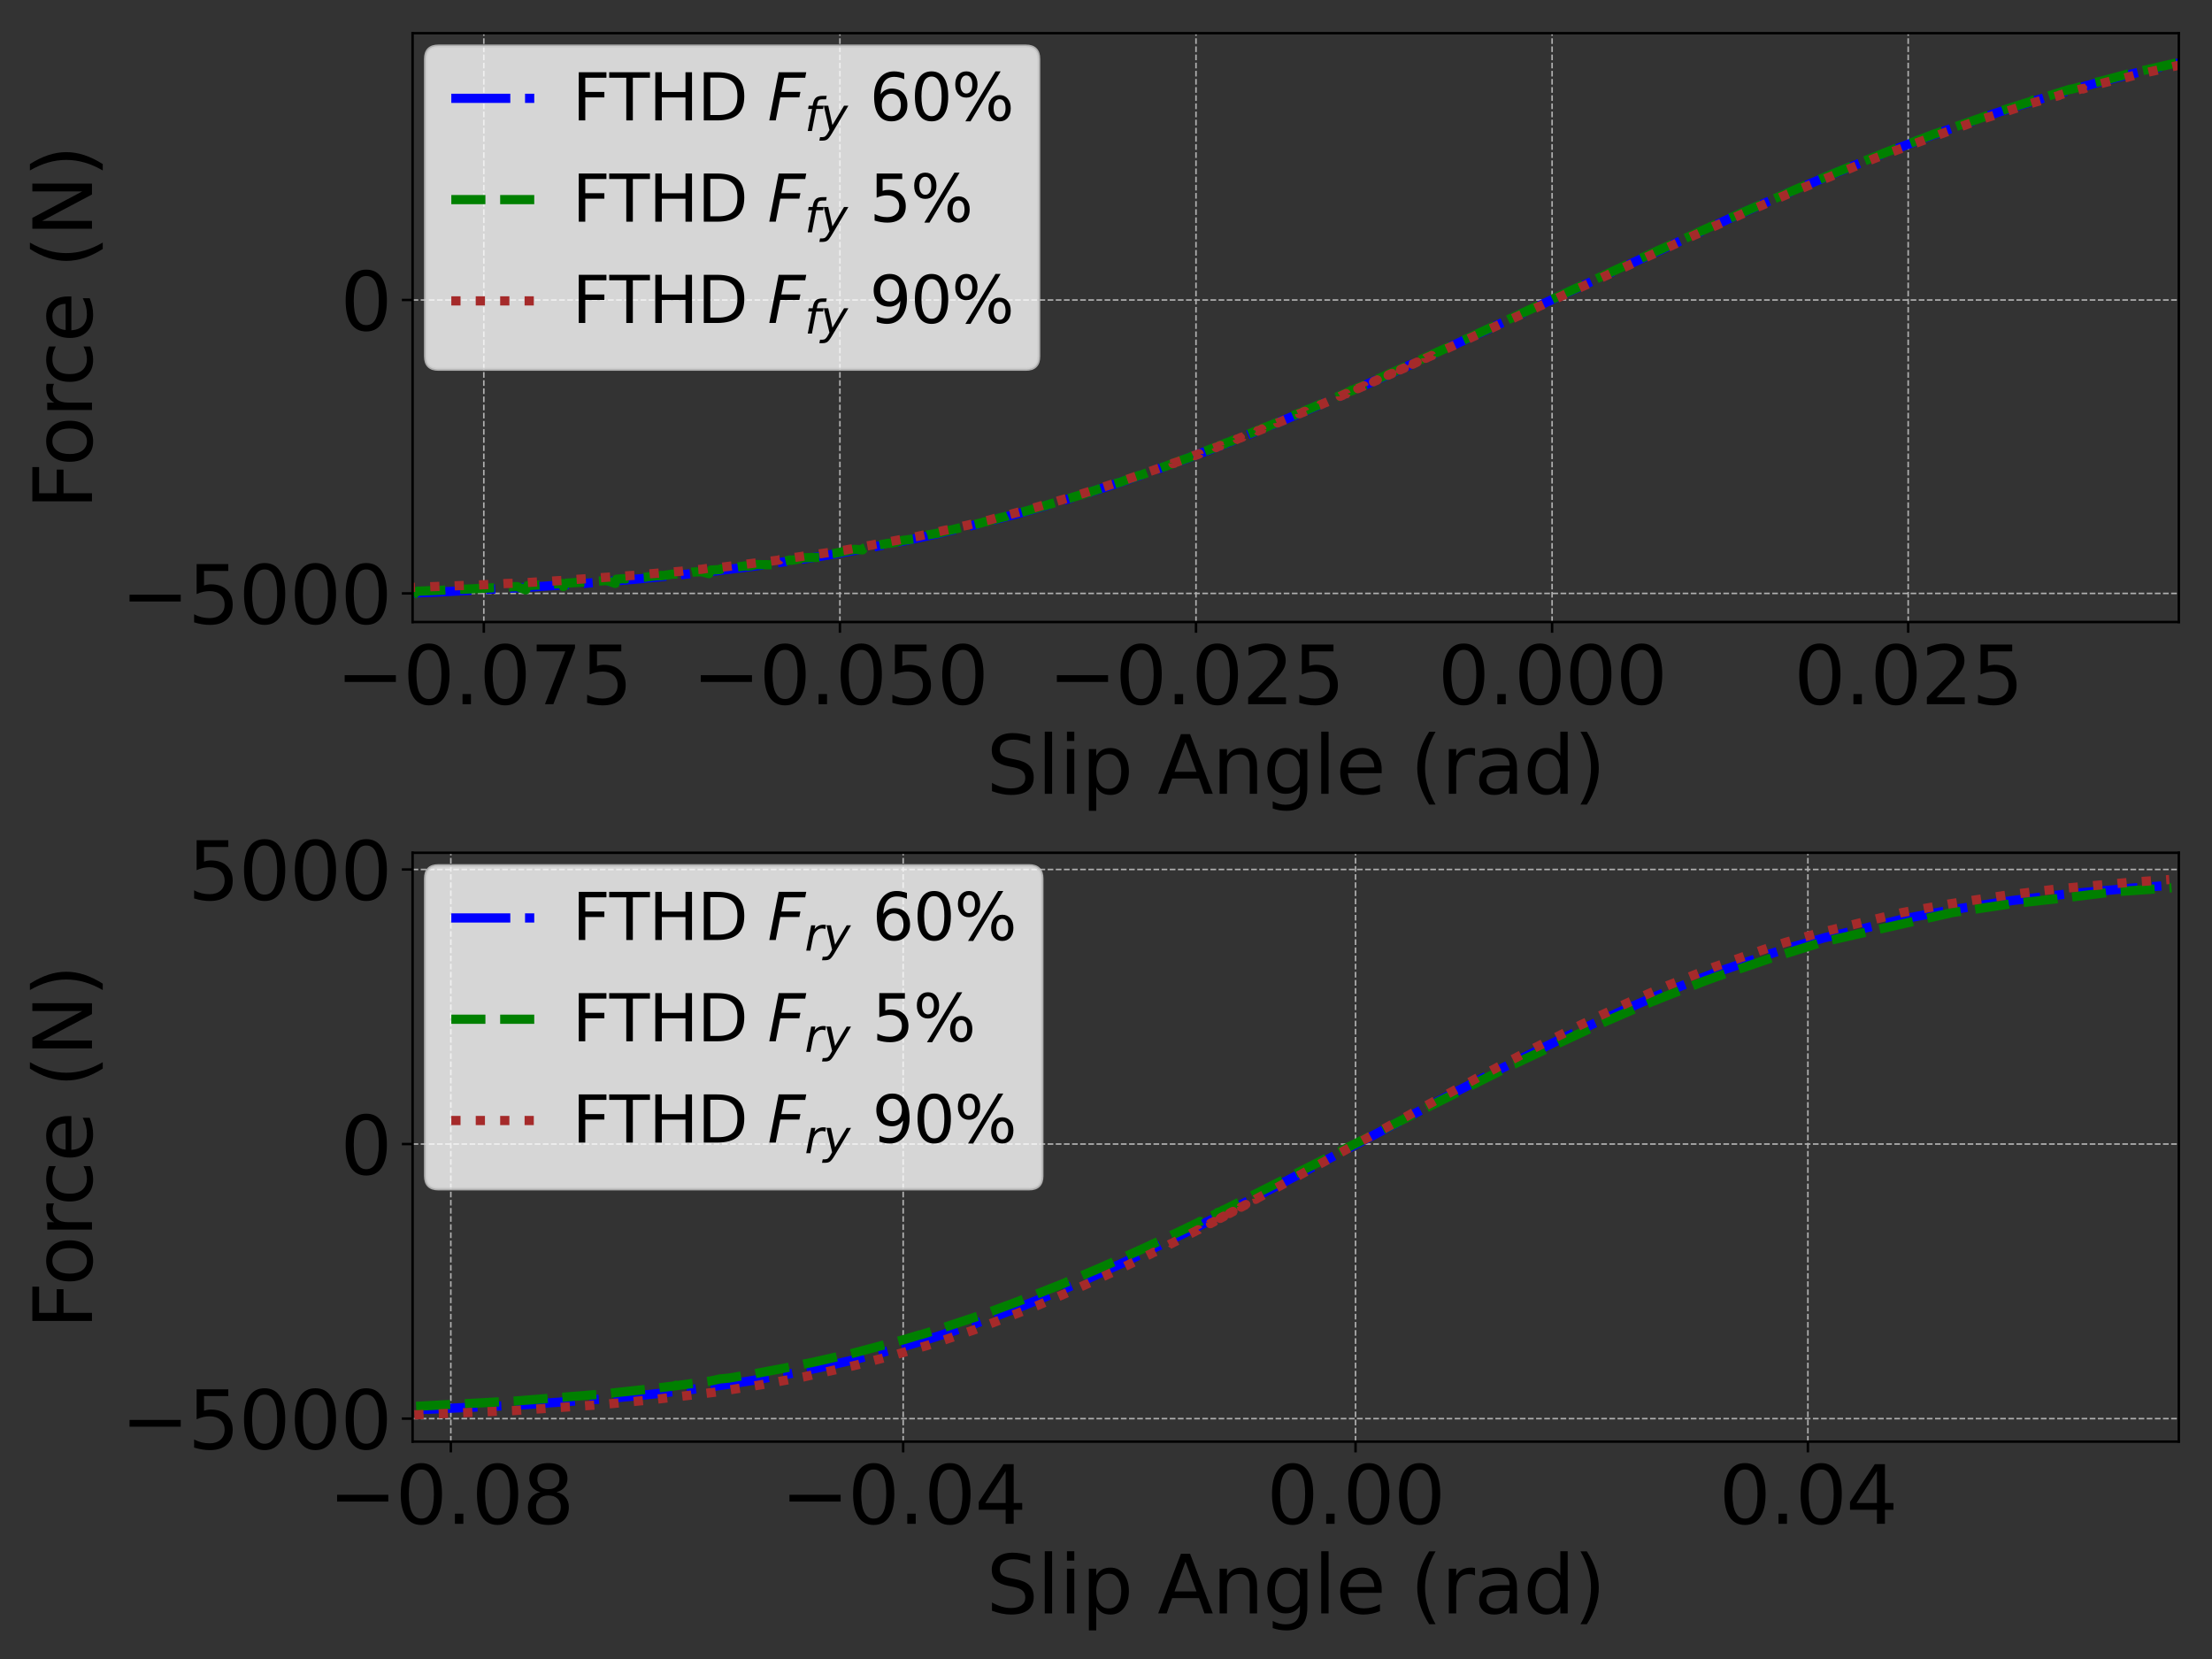 <?xml version="1.0" encoding="utf-8" standalone="no"?>
<!DOCTYPE svg PUBLIC "-//W3C//DTD SVG 1.1//EN"
  "http://www.w3.org/Graphics/SVG/1.1/DTD/svg11.dtd">
<svg xmlns:xlink="http://www.w3.org/1999/xlink" width="720pt" height="540pt" viewBox="0 0 720 540" xmlns="http://www.w3.org/2000/svg" version="1.1">
 <rect x="0" y="0" width="720" height="540" fill="#333333" stroke="none"/>
 <defs>
  <style type="text/css">*{stroke-linejoin: round; stroke-linecap: butt}</style>
 </defs>
 <g id="figure_1">
  <g id="patch_1">
   <path d="M 0 540 
L 720 540 
L 720 0 
L 0 0 
L 0 540 
z
" style="fill: none"/>
  </g>
  <g id="axes_1">
   <g id="patch_2">
    <path d="M 134.3 202.461 
L 709.2 202.461 
L 709.2 10.8 
L 134.3 10.8 
L 134.3 202.461 
z
" style="fill: none"/>
   </g>
   <g id="matplotlib.axis_1">
    <g id="xtick_1">
     <g id="line2d_1">
      <path d="M 157.481 202.461 
L 157.481 10.8 
" clip-path="url(#pb9a8e6b326)" style="fill: none; stroke-dasharray: 1.85,0.8; stroke-dashoffset: 0; stroke: #b0b0b0; stroke-width: 0.5"/>
     </g>
     <g id="line2d_2">
      <defs>
       <path id="m9f45e09587" d="M 0 0 
L 0 3.5 
" style="stroke: #000000; stroke-width: 0.8"/>
      </defs>
      <g>
       <use xlink:href="#m9f45e09587" x="157.481" y="202.461" style="stroke: #000000; stroke-width: 0.8"/>
      </g>
     </g>
     <g id="text_1">
      <!-- −0.075 -->
      <g transform="translate(109.371 229.217) scale(0.26 -0.26)">
       <defs>
        <path id="DejaVuSans-2212" d="M 678 2272 
L 4684 2272 
L 4684 1741 
L 678 1741 
L 678 2272 
z
" transform="scale(0.016)"/>
        <path id="DejaVuSans-30" d="M 2034 4250 
Q 1547 4250 1301 3770 
Q 1056 3291 1056 2328 
Q 1056 1369 1301 889 
Q 1547 409 2034 409 
Q 2525 409 2770 889 
Q 3016 1369 3016 2328 
Q 3016 3291 2770 3770 
Q 2525 4250 2034 4250 
z
M 2034 4750 
Q 2819 4750 3233 4129 
Q 3647 3509 3647 2328 
Q 3647 1150 3233 529 
Q 2819 -91 2034 -91 
Q 1250 -91 836 529 
Q 422 1150 422 2328 
Q 422 3509 836 4129 
Q 1250 4750 2034 4750 
z
" transform="scale(0.016)"/>
        <path id="DejaVuSans-2e" d="M 684 794 
L 1344 794 
L 1344 0 
L 684 0 
L 684 794 
z
" transform="scale(0.016)"/>
        <path id="DejaVuSans-37" d="M 525 4666 
L 3525 4666 
L 3525 4397 
L 1831 0 
L 1172 0 
L 2766 4134 
L 525 4134 
L 525 4666 
z
" transform="scale(0.016)"/>
        <path id="DejaVuSans-35" d="M 691 4666 
L 3169 4666 
L 3169 4134 
L 1269 4134 
L 1269 2991 
Q 1406 3038 1543 3061 
Q 1681 3084 1819 3084 
Q 2600 3084 3056 2656 
Q 3513 2228 3513 1497 
Q 3513 744 3044 326 
Q 2575 -91 1722 -91 
Q 1428 -91 1123 -41 
Q 819 9 494 109 
L 494 744 
Q 775 591 1075 516 
Q 1375 441 1709 441 
Q 2250 441 2565 725 
Q 2881 1009 2881 1497 
Q 2881 1984 2565 2268 
Q 2250 2553 1709 2553 
Q 1456 2553 1204 2497 
Q 953 2441 691 2322 
L 691 4666 
z
" transform="scale(0.016)"/>
       </defs>
       <use xlink:href="#DejaVuSans-2212"/>
       <use xlink:href="#DejaVuSans-30" x="83.789"/>
       <use xlink:href="#DejaVuSans-2e" x="147.412"/>
       <use xlink:href="#DejaVuSans-30" x="179.199"/>
       <use xlink:href="#DejaVuSans-37" x="242.822"/>
       <use xlink:href="#DejaVuSans-35" x="306.445"/>
      </g>
     </g>
    </g>
    <g id="xtick_2">
     <g id="line2d_3">
      <path d="M 273.389 202.461 
L 273.389 10.8 
" clip-path="url(#pb9a8e6b326)" style="fill: none; stroke-dasharray: 1.85,0.8; stroke-dashoffset: 0; stroke: #b0b0b0; stroke-width: 0.5"/>
     </g>
     <g id="line2d_4">
      <g>
       <use xlink:href="#m9f45e09587" x="273.389" y="202.461" style="stroke: #000000; stroke-width: 0.8"/>
      </g>
     </g>
     <g id="text_2">
      <!-- −0.050 -->
      <g transform="translate(225.279 229.217) scale(0.26 -0.26)">
       <use xlink:href="#DejaVuSans-2212"/>
       <use xlink:href="#DejaVuSans-30" x="83.789"/>
       <use xlink:href="#DejaVuSans-2e" x="147.412"/>
       <use xlink:href="#DejaVuSans-30" x="179.199"/>
       <use xlink:href="#DejaVuSans-35" x="242.822"/>
       <use xlink:href="#DejaVuSans-30" x="306.445"/>
      </g>
     </g>
    </g>
    <g id="xtick_3">
     <g id="line2d_5">
      <path d="M 389.296 202.461 
L 389.296 10.8 
" clip-path="url(#pb9a8e6b326)" style="fill: none; stroke-dasharray: 1.85,0.8; stroke-dashoffset: 0; stroke: #b0b0b0; stroke-width: 0.5"/>
     </g>
     <g id="line2d_6">
      <g>
       <use xlink:href="#m9f45e09587" x="389.296" y="202.461" style="stroke: #000000; stroke-width: 0.8"/>
      </g>
     </g>
     <g id="text_3">
      <!-- −0.025 -->
      <g transform="translate(341.186 229.217) scale(0.26 -0.26)">
       <defs>
        <path id="DejaVuSans-32" d="M 1228 531 
L 3431 531 
L 3431 0 
L 469 0 
L 469 531 
Q 828 903 1448 1529 
Q 2069 2156 2228 2338 
Q 2531 2678 2651 2914 
Q 2772 3150 2772 3378 
Q 2772 3750 2511 3984 
Q 2250 4219 1831 4219 
Q 1534 4219 1204 4116 
Q 875 4013 500 3803 
L 500 4441 
Q 881 4594 1212 4672 
Q 1544 4750 1819 4750 
Q 2544 4750 2975 4387 
Q 3406 4025 3406 3419 
Q 3406 3131 3298 2873 
Q 3191 2616 2906 2266 
Q 2828 2175 2409 1742 
Q 1991 1309 1228 531 
z
" transform="scale(0.016)"/>
       </defs>
       <use xlink:href="#DejaVuSans-2212"/>
       <use xlink:href="#DejaVuSans-30" x="83.789"/>
       <use xlink:href="#DejaVuSans-2e" x="147.412"/>
       <use xlink:href="#DejaVuSans-30" x="179.199"/>
       <use xlink:href="#DejaVuSans-32" x="242.822"/>
       <use xlink:href="#DejaVuSans-35" x="306.445"/>
      </g>
     </g>
    </g>
    <g id="xtick_4">
     <g id="line2d_7">
      <path d="M 505.203 202.461 
L 505.203 10.8 
" clip-path="url(#pb9a8e6b326)" style="fill: none; stroke-dasharray: 1.85,0.8; stroke-dashoffset: 0; stroke: #b0b0b0; stroke-width: 0.5"/>
     </g>
     <g id="line2d_8">
      <g>
       <use xlink:href="#m9f45e09587" x="505.203" y="202.461" style="stroke: #000000; stroke-width: 0.8"/>
      </g>
     </g>
     <g id="text_4">
      <!-- 0.000 -->
      <g transform="translate(467.987 229.217) scale(0.26 -0.26)">
       <use xlink:href="#DejaVuSans-30"/>
       <use xlink:href="#DejaVuSans-2e" x="63.623"/>
       <use xlink:href="#DejaVuSans-30" x="95.41"/>
       <use xlink:href="#DejaVuSans-30" x="159.033"/>
       <use xlink:href="#DejaVuSans-30" x="222.656"/>
      </g>
     </g>
    </g>
    <g id="xtick_5">
     <g id="line2d_9">
      <path d="M 621.11 202.461 
L 621.11 10.8 
" clip-path="url(#pb9a8e6b326)" style="fill: none; stroke-dasharray: 1.85,0.8; stroke-dashoffset: 0; stroke: #b0b0b0; stroke-width: 0.5"/>
     </g>
     <g id="line2d_10">
      <g>
       <use xlink:href="#m9f45e09587" x="621.11" y="202.461" style="stroke: #000000; stroke-width: 0.8"/>
      </g>
     </g>
     <g id="text_5">
      <!-- 0.025 -->
      <g transform="translate(583.894 229.217) scale(0.26 -0.26)">
       <use xlink:href="#DejaVuSans-30"/>
       <use xlink:href="#DejaVuSans-2e" x="63.623"/>
       <use xlink:href="#DejaVuSans-30" x="95.41"/>
       <use xlink:href="#DejaVuSans-32" x="159.033"/>
       <use xlink:href="#DejaVuSans-35" x="222.656"/>
      </g>
     </g>
    </g>
    <g id="text_6">
     <!-- Slip Angle (rad) -->
     <g transform="translate(321.055 258.38) scale(0.26 -0.26)">
      <defs>
       <path id="DejaVuSans-53" d="M 3425 4513 
L 3425 3897 
Q 3066 4069 2747 4153 
Q 2428 4238 2131 4238 
Q 1616 4238 1336 4038 
Q 1056 3838 1056 3469 
Q 1056 3159 1242 3001 
Q 1428 2844 1947 2747 
L 2328 2669 
Q 3034 2534 3370 2195 
Q 3706 1856 3706 1288 
Q 3706 609 3251 259 
Q 2797 -91 1919 -91 
Q 1588 -91 1214 -16 
Q 841 59 441 206 
L 441 856 
Q 825 641 1194 531 
Q 1563 422 1919 422 
Q 2459 422 2753 634 
Q 3047 847 3047 1241 
Q 3047 1584 2836 1778 
Q 2625 1972 2144 2069 
L 1759 2144 
Q 1053 2284 737 2584 
Q 422 2884 422 3419 
Q 422 4038 858 4394 
Q 1294 4750 2059 4750 
Q 2388 4750 2728 4690 
Q 3069 4631 3425 4513 
z
" transform="scale(0.016)"/>
       <path id="DejaVuSans-6c" d="M 603 4863 
L 1178 4863 
L 1178 0 
L 603 0 
L 603 4863 
z
" transform="scale(0.016)"/>
       <path id="DejaVuSans-69" d="M 603 3500 
L 1178 3500 
L 1178 0 
L 603 0 
L 603 3500 
z
M 603 4863 
L 1178 4863 
L 1178 4134 
L 603 4134 
L 603 4863 
z
" transform="scale(0.016)"/>
       <path id="DejaVuSans-70" d="M 1159 525 
L 1159 -1331 
L 581 -1331 
L 581 3500 
L 1159 3500 
L 1159 2969 
Q 1341 3281 1617 3432 
Q 1894 3584 2278 3584 
Q 2916 3584 3314 3078 
Q 3713 2572 3713 1747 
Q 3713 922 3314 415 
Q 2916 -91 2278 -91 
Q 1894 -91 1617 61 
Q 1341 213 1159 525 
z
M 3116 1747 
Q 3116 2381 2855 2742 
Q 2594 3103 2138 3103 
Q 1681 3103 1420 2742 
Q 1159 2381 1159 1747 
Q 1159 1113 1420 752 
Q 1681 391 2138 391 
Q 2594 391 2855 752 
Q 3116 1113 3116 1747 
z
" transform="scale(0.016)"/>
       <path id="DejaVuSans-20" transform="scale(0.016)"/>
       <path id="DejaVuSans-41" d="M 2188 4044 
L 1331 1722 
L 3047 1722 
L 2188 4044 
z
M 1831 4666 
L 2547 4666 
L 4325 0 
L 3669 0 
L 3244 1197 
L 1141 1197 
L 716 0 
L 50 0 
L 1831 4666 
z
" transform="scale(0.016)"/>
       <path id="DejaVuSans-6e" d="M 3513 2113 
L 3513 0 
L 2938 0 
L 2938 2094 
Q 2938 2591 2744 2837 
Q 2550 3084 2163 3084 
Q 1697 3084 1428 2787 
Q 1159 2491 1159 1978 
L 1159 0 
L 581 0 
L 581 3500 
L 1159 3500 
L 1159 2956 
Q 1366 3272 1645 3428 
Q 1925 3584 2291 3584 
Q 2894 3584 3203 3211 
Q 3513 2838 3513 2113 
z
" transform="scale(0.016)"/>
       <path id="DejaVuSans-67" d="M 2906 1791 
Q 2906 2416 2648 2759 
Q 2391 3103 1925 3103 
Q 1463 3103 1205 2759 
Q 947 2416 947 1791 
Q 947 1169 1205 825 
Q 1463 481 1925 481 
Q 2391 481 2648 825 
Q 2906 1169 2906 1791 
z
M 3481 434 
Q 3481 -459 3084 -895 
Q 2688 -1331 1869 -1331 
Q 1566 -1331 1297 -1286 
Q 1028 -1241 775 -1147 
L 775 -588 
Q 1028 -725 1275 -790 
Q 1522 -856 1778 -856 
Q 2344 -856 2625 -561 
Q 2906 -266 2906 331 
L 2906 616 
Q 2728 306 2450 153 
Q 2172 0 1784 0 
Q 1141 0 747 490 
Q 353 981 353 1791 
Q 353 2603 747 3093 
Q 1141 3584 1784 3584 
Q 2172 3584 2450 3431 
Q 2728 3278 2906 2969 
L 2906 3500 
L 3481 3500 
L 3481 434 
z
" transform="scale(0.016)"/>
       <path id="DejaVuSans-65" d="M 3597 1894 
L 3597 1613 
L 953 1613 
Q 991 1019 1311 708 
Q 1631 397 2203 397 
Q 2534 397 2845 478 
Q 3156 559 3463 722 
L 3463 178 
Q 3153 47 2828 -22 
Q 2503 -91 2169 -91 
Q 1331 -91 842 396 
Q 353 884 353 1716 
Q 353 2575 817 3079 
Q 1281 3584 2069 3584 
Q 2775 3584 3186 3129 
Q 3597 2675 3597 1894 
z
M 3022 2063 
Q 3016 2534 2758 2815 
Q 2500 3097 2075 3097 
Q 1594 3097 1305 2825 
Q 1016 2553 972 2059 
L 3022 2063 
z
" transform="scale(0.016)"/>
       <path id="DejaVuSans-28" d="M 1984 4856 
Q 1566 4138 1362 3434 
Q 1159 2731 1159 2009 
Q 1159 1288 1364 580 
Q 1569 -128 1984 -844 
L 1484 -844 
Q 1016 -109 783 600 
Q 550 1309 550 2009 
Q 550 2706 781 3412 
Q 1013 4119 1484 4856 
L 1984 4856 
z
" transform="scale(0.016)"/>
       <path id="DejaVuSans-72" d="M 2631 2963 
Q 2534 3019 2420 3045 
Q 2306 3072 2169 3072 
Q 1681 3072 1420 2755 
Q 1159 2438 1159 1844 
L 1159 0 
L 581 0 
L 581 3500 
L 1159 3500 
L 1159 2956 
Q 1341 3275 1631 3429 
Q 1922 3584 2338 3584 
Q 2397 3584 2469 3576 
Q 2541 3569 2628 3553 
L 2631 2963 
z
" transform="scale(0.016)"/>
       <path id="DejaVuSans-61" d="M 2194 1759 
Q 1497 1759 1228 1600 
Q 959 1441 959 1056 
Q 959 750 1161 570 
Q 1363 391 1709 391 
Q 2188 391 2477 730 
Q 2766 1069 2766 1631 
L 2766 1759 
L 2194 1759 
z
M 3341 1997 
L 3341 0 
L 2766 0 
L 2766 531 
Q 2569 213 2275 61 
Q 1981 -91 1556 -91 
Q 1019 -91 701 211 
Q 384 513 384 1019 
Q 384 1609 779 1909 
Q 1175 2209 1959 2209 
L 2766 2209 
L 2766 2266 
Q 2766 2663 2505 2880 
Q 2244 3097 1772 3097 
Q 1472 3097 1187 3025 
Q 903 2953 641 2809 
L 641 3341 
Q 956 3463 1253 3523 
Q 1550 3584 1831 3584 
Q 2591 3584 2966 3190 
Q 3341 2797 3341 1997 
z
" transform="scale(0.016)"/>
       <path id="DejaVuSans-64" d="M 2906 2969 
L 2906 4863 
L 3481 4863 
L 3481 0 
L 2906 0 
L 2906 525 
Q 2725 213 2448 61 
Q 2172 -91 1784 -91 
Q 1150 -91 751 415 
Q 353 922 353 1747 
Q 353 2572 751 3078 
Q 1150 3584 1784 3584 
Q 2172 3584 2448 3432 
Q 2725 3281 2906 2969 
z
M 947 1747 
Q 947 1113 1208 752 
Q 1469 391 1925 391 
Q 2381 391 2643 752 
Q 2906 1113 2906 1747 
Q 2906 2381 2643 2742 
Q 2381 3103 1925 3103 
Q 1469 3103 1208 2742 
Q 947 2381 947 1747 
z
" transform="scale(0.016)"/>
       <path id="DejaVuSans-29" d="M 513 4856 
L 1013 4856 
Q 1481 4119 1714 3412 
Q 1947 2706 1947 2009 
Q 1947 1309 1714 600 
Q 1481 -109 1013 -844 
L 513 -844 
Q 928 -128 1133 580 
Q 1338 1288 1338 2009 
Q 1338 2731 1133 3434 
Q 928 4138 513 4856 
z
" transform="scale(0.016)"/>
      </defs>
      <use xlink:href="#DejaVuSans-53"/>
      <use xlink:href="#DejaVuSans-6c" x="63.477"/>
      <use xlink:href="#DejaVuSans-69" x="91.26"/>
      <use xlink:href="#DejaVuSans-70" x="119.043"/>
      <use xlink:href="#DejaVuSans-20" x="182.52"/>
      <use xlink:href="#DejaVuSans-41" x="214.307"/>
      <use xlink:href="#DejaVuSans-6e" x="282.715"/>
      <use xlink:href="#DejaVuSans-67" x="346.094"/>
      <use xlink:href="#DejaVuSans-6c" x="409.57"/>
      <use xlink:href="#DejaVuSans-65" x="437.354"/>
      <use xlink:href="#DejaVuSans-20" x="498.877"/>
      <use xlink:href="#DejaVuSans-28" x="530.664"/>
      <use xlink:href="#DejaVuSans-72" x="569.678"/>
      <use xlink:href="#DejaVuSans-61" x="610.791"/>
      <use xlink:href="#DejaVuSans-64" x="672.07"/>
      <use xlink:href="#DejaVuSans-29" x="735.547"/>
     </g>
    </g>
   </g>
   <g id="matplotlib.axis_2">
    <g id="ytick_1">
     <g id="line2d_11">
      <path d="M 134.3 193.149 
L 709.2 193.149 
" clip-path="url(#pb9a8e6b326)" style="fill: none; stroke-dasharray: 1.85,0.8; stroke-dashoffset: 0; stroke: #b0b0b0; stroke-width: 0.5"/>
     </g>
     <g id="line2d_12">
      <defs>
       <path id="m487fe9dc73" d="M 0 0 
L -3.5 0 
" style="stroke: #000000; stroke-width: 0.8"/>
      </defs>
      <g>
       <use xlink:href="#m487fe9dc73" x="134.3" y="193.149" style="stroke: #000000; stroke-width: 0.8"/>
      </g>
     </g>
     <g id="text_7">
      <!-- −5000 -->
      <g transform="translate(39.343 203.027) scale(0.26 -0.26)">
       <use xlink:href="#DejaVuSans-2212"/>
       <use xlink:href="#DejaVuSans-35" x="83.789"/>
       <use xlink:href="#DejaVuSans-30" x="147.412"/>
       <use xlink:href="#DejaVuSans-30" x="211.035"/>
       <use xlink:href="#DejaVuSans-30" x="274.658"/>
      </g>
     </g>
    </g>
    <g id="ytick_2">
     <g id="line2d_13">
      <path d="M 134.3 97.643 
L 709.2 97.643 
" clip-path="url(#pb9a8e6b326)" style="fill: none; stroke-dasharray: 1.85,0.8; stroke-dashoffset: 0; stroke: #b0b0b0; stroke-width: 0.5"/>
     </g>
     <g id="line2d_14">
      <g>
       <use xlink:href="#m487fe9dc73" x="134.3" y="97.643" style="stroke: #000000; stroke-width: 0.8"/>
      </g>
     </g>
     <g id="text_8">
      <!-- 0 -->
      <g transform="translate(110.757 107.521) scale(0.26 -0.26)">
       <use xlink:href="#DejaVuSans-30"/>
      </g>
     </g>
    </g>
    <g id="text_9">
     <!-- Force (N) -->
     <g transform="translate(29.936 165.791) rotate(-90) scale(0.26 -0.26)">
      <defs>
       <path id="DejaVuSans-46" d="M 628 4666 
L 3309 4666 
L 3309 4134 
L 1259 4134 
L 1259 2759 
L 3109 2759 
L 3109 2228 
L 1259 2228 
L 1259 0 
L 628 0 
L 628 4666 
z
" transform="scale(0.016)"/>
       <path id="DejaVuSans-6f" d="M 1959 3097 
Q 1497 3097 1228 2736 
Q 959 2375 959 1747 
Q 959 1119 1226 758 
Q 1494 397 1959 397 
Q 2419 397 2687 759 
Q 2956 1122 2956 1747 
Q 2956 2369 2687 2733 
Q 2419 3097 1959 3097 
z
M 1959 3584 
Q 2709 3584 3137 3096 
Q 3566 2609 3566 1747 
Q 3566 888 3137 398 
Q 2709 -91 1959 -91 
Q 1206 -91 779 398 
Q 353 888 353 1747 
Q 353 2609 779 3096 
Q 1206 3584 1959 3584 
z
" transform="scale(0.016)"/>
       <path id="DejaVuSans-63" d="M 3122 3366 
L 3122 2828 
Q 2878 2963 2633 3030 
Q 2388 3097 2138 3097 
Q 1578 3097 1268 2742 
Q 959 2388 959 1747 
Q 959 1106 1268 751 
Q 1578 397 2138 397 
Q 2388 397 2633 464 
Q 2878 531 3122 666 
L 3122 134 
Q 2881 22 2623 -34 
Q 2366 -91 2075 -91 
Q 1284 -91 818 406 
Q 353 903 353 1747 
Q 353 2603 823 3093 
Q 1294 3584 2113 3584 
Q 2378 3584 2631 3529 
Q 2884 3475 3122 3366 
z
" transform="scale(0.016)"/>
       <path id="DejaVuSans-4e" d="M 628 4666 
L 1478 4666 
L 3547 763 
L 3547 4666 
L 4159 4666 
L 4159 0 
L 3309 0 
L 1241 3903 
L 1241 0 
L 628 0 
L 628 4666 
z
" transform="scale(0.016)"/>
      </defs>
      <use xlink:href="#DejaVuSans-46"/>
      <use xlink:href="#DejaVuSans-6f" x="53.895"/>
      <use xlink:href="#DejaVuSans-72" x="115.076"/>
      <use xlink:href="#DejaVuSans-63" x="153.939"/>
      <use xlink:href="#DejaVuSans-65" x="208.92"/>
      <use xlink:href="#DejaVuSans-20" x="270.443"/>
      <use xlink:href="#DejaVuSans-28" x="302.23"/>
      <use xlink:href="#DejaVuSans-4e" x="341.244"/>
      <use xlink:href="#DejaVuSans-29" x="416.049"/>
     </g>
    </g>
   </g>
   <g id="line2d_15">
    <path d="M 134.216 193.045 
L 146.572 192.511 
L 173.005 191.082 
L 189.899 189.924 
L 206.235 188.586 
L 221.664 187.092 
L 235.772 185.505 
L 246.738 184.108 
L 261.104 182.038 
L 270.962 180.448 
L 282.928 178.316 
L 294.923 175.944 
L 304.573 173.856 
L 318.317 170.591 
L 329.784 167.598 
L 337.695 165.388 
L 350.466 161.57 
L 361.613 157.988 
L 372.558 154.251 
L 384.928 149.779 
L 397.58 144.95 
L 406.872 141.256 
L 420.685 135.557 
L 435.356 129.274 
L 450.661 122.52 
L 452.319 121.778 
L 456.329 119.977 
L 463.245 116.85 
L 464.446 116.304 
L 486.415 106.23 
L 509.875 95.368 
L 564.603 70.383 
L 580.975 63.229 
L 597.818 56.141 
L 613.269 49.944 
L 625.933 45.119 
L 629.098 43.954 
L 649.418 36.873 
L 661.476 33.022 
L 673.709 29.395 
L 684.584 26.408 
L 698.475 22.917 
L 712.353 19.784 
L 712.353 19.784 
" clip-path="url(#pb9a8e6b326)" style="fill: none; stroke-dasharray: 19.2,4.8,3,4.8; stroke-dashoffset: 0; stroke: #0000ff; stroke-width: 3"/>
   </g>
   <g id="line2d_16">
    <path d="M 134.359 193.749 
L 135.832 192.44 
L 147.062 191.995 
L 168.305 190.932 
L 171.113 192 
L 171.736 190.584 
L 171.91 190.608 
L 174.799 190.466 
L 178.347 190.268 
L 178.371 190.17 
L 182.818 189.99 
L 182.948 189.917 
L 183.379 190.953 
L 184.301 189.822 
L 197.417 188.964 
L 200.25 189.9 
L 200.645 188.548 
L 202.852 188.355 
L 203.554 188.443 
L 204.185 188.235 
L 204.843 188.374 
L 206.405 188.054 
L 206.731 188.196 
L 207.517 188.03 
L 209.779 187.892 
L 213.556 187.424 
L 215.108 187.418 
L 215.282 187.279 
L 215.49 187.398 
L 218.923 186.882 
L 221.927 186.754 
L 222.154 186.58 
L 224.099 186.52 
L 225.415 186.21 
L 228.315 186.087 
L 230.745 186.731 
L 231.44 185.55 
L 234.397 185.39 
L 234.622 185.189 
L 236.257 184.988 
L 237.557 185.018 
L 238.204 184.725 
L 238.474 184.77 
L 242.782 184.179 
L 243.425 184.297 
L 244.551 184.15 
L 246.021 183.779 
L 252.878 183.838 
L 255.454 182.651 
L 257.204 182.259 
L 257.612 182.367 
L 259.677 182.034 
L 261.603 181.56 
L 266.771 181.398 
L 266.812 180.931 
L 269.906 180.313 
L 271.461 180.151 
L 278.187 178.821 
L 280.747 178.989 
L 281.139 178.459 
L 281.609 178.269 
L 283.437 177.871 
L 289.031 176.862 
L 289.6 176.858 
L 292.925 176.196 
L 293.933 175.859 
L 294.924 175.787 
L 295.407 175.696 
L 299.59 175.094 
L 301.855 174.131 
L 305.077 173.601 
L 313.336 171.594 
L 313.973 171.388 
L 316.463 170.915 
L 319.752 170.102 
L 320.291 169.895 
L 321.213 169.771 
L 322.278 169.341 
L 324.384 168.929 
L 325.616 168.518 
L 327.364 168.129 
L 328.138 167.764 
L 328.853 167.715 
L 329.186 167.522 
L 330.108 167.423 
L 330.259 167.252 
L 330.614 167.269 
L 338.167 165.153 
L 353.405 160.595 
L 353.406 160.541 
L 354.188 160.249 
L 354.585 160.324 
L 354.807 160.121 
L 356.627 159.539 
L 358.802 158.771 
L 362.663 157.535 
L 363.723 157.19 
L 364.727 156.929 
L 368.029 155.661 
L 368.692 155.576 
L 369.895 155.091 
L 370.261 154.865 
L 371.596 154.544 
L 372.998 154.024 
L 373.884 153.69 
L 374.334 153.502 
L 375.406 153.218 
L 375.836 153.062 
L 376.442 152.784 
L 376.665 152.758 
L 378.862 151.905 
L 379.158 151.867 
L 380.277 151.432 
L 382.229 150.725 
L 383.124 150.329 
L 387.893 148.635 
L 388.068 148.456 
L 388.083 148.558 
L 388.666 148.269 
L 389.003 148.189 
L 389.005 148.078 
L 389.047 148.197 
L 389.059 148.116 
L 389.159 148.16 
L 389.175 148.033 
L 389.626 147.948 
L 389.68 147.833 
L 394.406 146.033 
L 395.005 145.798 
L 395.041 145.897 
L 395.128 145.727 
L 395.157 145.822 
L 397.661 144.757 
L 397.706 144.819 
L 398.233 144.544 
L 398.356 144.588 
L 398.598 144.468 
L 398.699 144.472 
L 398.822 144.241 
L 399.292 144.124 
L 400.832 143.556 
L 400.851 143.618 
L 400.904 143.593 
L 400.949 143.461 
L 400.962 143.495 
L 401.194 143.362 
L 409.952 139.855 
L 411.611 139.157 
L 411.633 139.28 
L 411.649 139.188 
L 414.766 137.913 
L 414.797 137.957 
L 414.866 137.811 
L 414.953 137.899 
L 414.96 137.832 
L 415.206 137.735 
L 417.372 136.818 
L 417.618 136.723 
L 417.664 136.656 
L 422.846 134.444 
L 422.881 134.585 
L 422.918 134.49 
L 424.233 133.938 
L 424.302 133.909 
L 424.35 134.022 
L 424.373 133.828 
L 425.423 133.43 
L 425.472 133.325 
L 425.57 133.373 
L 425.685 133.319 
L 438.969 127.566 
L 439.093 127.478 
L 439.151 127.428 
L 439.204 127.472 
L 439.523 127.291 
L 439.72 127.248 
L 439.873 127.154 
L 439.888 127.167 
L 439.924 127.157 
L 439.924 127.159 
L 439.943 126.999 
L 440.026 127.094 
L 440.193 127.037 
L 440.274 127.095 
L 440.376 126.936 
L 441.832 126.315 
L 441.835 126.321 
L 441.838 126.275 
L 441.92 126.265 
L 441.922 126.217 
L 441.931 126.274 
L 442.017 126.234 
L 442.161 126.167 
L 442.172 126.293 
L 442.219 126.087 
L 442.262 126.127 
L 442.535 126.007 
L 444.425 125.166 
L 444.712 125.015 
L 444.716 125.046 
L 445.007 124.874 
L 445.129 124.853 
L 445.877 124.517 
L 445.997 124.449 
L 446.244 124.363 
L 446.337 124.287 
L 446.247 124.363 
L 446.353 124.303 
L 446.384 124.303 
L 446.417 124.261 
L 446.459 124.27 
L 446.564 124.219 
L 446.631 124.031 
L 446.681 124.161 
L 446.887 124.069 
L 446.985 124.003 
L 446.947 124.077 
L 447.001 124.02 
L 447.117 123.965 
L 447.117 123.974 
L 447.463 123.821 
L 447.463 123.823 
L 451.078 122.17 
L 451.079 122.263 
L 451.185 122.129 
L 451.188 122.158 
L 451.293 122.075 
L 451.306 122.1 
L 451.405 122.065 
L 451.324 122.056 
L 451.407 122.063 
L 452.394 121.587 
L 452.398 121.619 
L 452.4 121.532 
L 452.505 121.572 
L 452.885 121.395 
L 452.965 121.331 
L 452.995 121.352 
L 453.295 121.188 
L 453.305 121.257 
L 453.378 121.158 
L 453.398 121.17 
L 468.302 114.408 
L 468.319 114.466 
L 468.397 114.368 
L 468.408 114.377 
L 468.919 114.138 
L 469.196 114.022 
L 469.302 113.954 
L 469.314 113.964 
L 469.468 113.884 
L 469.474 113.894 
L 469.556 113.851 
L 469.56 113.854 
L 469.783 113.737 
L 469.783 113.747 
L 469.891 113.683 
L 470.038 113.634 
L 470.196 113.546 
L 470.204 113.56 
L 470.271 113.513 
L 470.299 113.507 
L 470.495 113.418 
L 470.846 113.269 
L 470.971 113.192 
L 470.973 113.21 
L 471.076 113.149 
L 471.186 113.116 
L 472.87 112.322 
L 472.874 112.336 
L 472.978 112.287 
L 474.173 111.732 
L 474.175 111.745 
L 474.249 111.708 
L 529.213 86.333 
L 536.383 83.054 
L 562.533 71.201 
L 564.345 70.421 
L 566.699 69.377 
L 585.388 61.274 
L 598.24 55.871 
L 613.515 49.714 
L 629.393 43.691 
L 653.21 35.47 
L 654.44 35.101 
L 661.691 32.793 
L 661.705 32.604 
L 665.988 31.49 
L 673.756 29.049 
L 674.078 29.069 
L 678.292 27.953 
L 681.77 26.91 
L 684.989 26.134 
L 692.836 24.038 
L 709.555 20.224 
L 709.555 20.224 
" clip-path="url(#pb9a8e6b326)" style="fill: none; stroke-dasharray: 11.1,4.8; stroke-dashoffset: 0; stroke: #008000; stroke-width: 3"/>
   </g>
   <g id="line2d_17">
    <path d="M 132.097 191.277 
L 158.981 190.274 
L 164.527 189.932 
L 168.302 189.817 
L 184.904 188.83 
L 185.455 188.725 
L 189.126 188.491 
L 209.989 187.016 
L 211.296 186.801 
L 221.88 185.926 
L 224.493 185.58 
L 228.3 185.308 
L 230.577 184.952 
L 231.05 184.997 
L 232.746 184.832 
L 233.73 184.612 
L 234.929 184.621 
L 253.68 182.285 
L 253.788 182.158 
L 274.635 179.13 
L 298.304 174.665 
L 307.032 172.72 
L 311.83 171.724 
L 311.946 171.608 
L 318.721 170.073 
L 320.529 169.561 
L 322.051 169.256 
L 325.073 168.359 
L 325.678 168.328 
L 326.772 167.966 
L 334.318 165.953 
L 349.523 161.566 
L 349.542 161.505 
L 350.767 161.221 
L 351.393 160.985 
L 363.122 157.26 
L 364.79 156.761 
L 373.267 153.806 
L 378.889 151.86 
L 379.196 151.904 
L 379.268 151.683 
L 379.877 151.464 
L 381.506 151.07 
L 381.786 150.782 
L 381.787 150.895 
L 382.21 150.809 
L 382.229 150.674 
L 385.077 149.709 
L 385.121 149.549 
L 385.15 149.575 
L 385.294 149.679 
L 385.758 149.363 
L 385.81 149.491 
L 386.136 149.37 
L 386.273 149.134 
L 386.654 149.055 
L 386.67 149.174 
L 387.013 148.929 
L 387.082 149.013 
L 387.679 148.715 
L 388.603 148.261 
L 388.903 148.332 
L 389.347 148.15 
L 389.449 147.979 
L 389.712 148.029 
L 389.96 147.815 
L 390.077 147.881 
L 390.289 147.657 
L 390.295 147.813 
L 390.357 147.682 
L 390.961 147.542 
L 391.07 147.364 
L 391.129 147.488 
L 391.137 147.397 
L 391.27 147.303 
L 391.517 147.193 
L 391.628 147.275 
L 391.647 147.246 
L 392.91 146.761 
L 393.026 146.762 
L 395.793 145.607 
L 395.819 145.683 
L 395.904 145.669 
L 396.188 145.494 
L 396.34 145.437 
L 396.641 145.269 
L 396.963 145.156 
L 396.97 145.086 
L 397.059 145.197 
L 397.072 145.162 
L 397.076 145.182 
L 397.179 145.132 
L 397.287 145.017 
L 397.343 145.071 
L 398.107 144.765 
L 398.165 144.652 
L 398.248 144.714 
L 399.022 144.315 
L 399.166 144.346 
L 399.461 144.108 
L 400.305 143.876 
L 400.621 143.769 
L 400.714 143.766 
L 402.442 143.057 
L 402.606 143.015 
L 402.658 142.882 
L 402.677 142.954 
L 402.953 142.856 
L 403.755 142.447 
L 403.758 142.568 
L 403.865 142.474 
L 404.05 142.42 
L 404.108 142.318 
L 404.337 142.32 
L 404.378 142.249 
L 404.492 142.245 
L 409.229 140.335 
L 409.357 140.335 
L 409.401 140.168 
L 409.471 140.258 
L 409.551 140.246 
L 410.118 140.001 
L 410.143 139.933 
L 410.145 140.018 
L 410.178 140.007 
L 410.736 139.703 
L 410.737 139.767 
L 410.782 139.601 
L 410.995 139.655 
L 411.665 139.357 
L 411.704 139.255 
L 411.964 139.262 
L 412.237 139.093 
L 412.481 139.062 
L 413.353 138.667 
L 413.459 138.638 
L 413.652 138.508 
L 414.199 138.339 
L 414.34 138.296 
L 414.347 138.162 
L 414.39 138.27 
L 414.512 138.124 
L 414.82 138.104 
L 414.916 137.991 
L 414.943 138.066 
L 415.891 137.631 
L 415.894 137.668 
L 415.989 137.605 
L 419.108 136.315 
L 419.109 136.326 
L 419.205 136.223 
L 419.822 136.021 
L 419.84 136.024 
L 419.929 135.915 
L 419.941 135.966 
L 420.022 135.873 
L 420.134 135.892 
L 420.415 135.742 
L 421.1 135.499 
L 421.169 135.396 
L 421.359 135.39 
L 421.536 135.188 
L 421.547 135.291 
L 421.564 135.229 
L 421.606 135.262 
L 421.773 135.187 
L 422.576 134.805 
L 422.924 134.651 
L 422.927 134.678 
L 423.081 134.65 
L 423.248 134.578 
L 423.815 134.311 
L 423.818 134.317 
L 424.118 134.197 
L 424.185 134.21 
L 424.23 134.131 
L 424.278 134.034 
L 424.336 134.093 
L 424.486 134.057 
L 424.715 133.898 
L 424.733 133.938 
L 424.905 133.864 
L 425.183 133.757 
L 425.187 133.772 
L 425.886 133.44 
L 427.168 132.857 
L 427.279 132.799 
L 427.208 132.883 
L 427.293 132.842 
L 427.852 132.6 
L 428.103 132.498 
L 428.16 132.483 
L 428.178 132.383 
L 428.275 132.413 
L 428.861 132.174 
L 429.091 132.043 
L 429.738 131.787 
L 429.828 131.782 
L 429.85 131.737 
L 430.118 131.629 
L 430.585 131.45 
L 430.713 131.369 
L 430.84 131.289 
L 431.752 130.95 
L 431.925 130.854 
L 432.207 130.727 
L 432.207 130.761 
L 432.244 130.678 
L 432.307 130.719 
L 432.435 130.613 
L 432.552 130.589 
L 432.621 130.509 
L 432.67 130.532 
L 432.797 130.479 
L 433.928 129.965 
L 433.942 129.998 
L 434.094 129.872 
L 434.096 129.929 
L 434.097 129.823 
L 434.182 129.894 
L 434.844 129.587 
L 434.859 129.606 
L 434.952 129.508 
L 435.065 129.507 
L 435.273 129.387 
L 435.337 129.415 
L 435.379 129.362 
L 435.46 129.333 
L 435.473 129.239 
L 435.574 129.285 
L 436.237 128.963 
L 436.239 129.013 
L 436.344 128.938 
L 436.361 128.966 
L 436.44 128.919 
L 436.645 128.792 
L 436.689 128.749 
L 436.758 128.77 
L 437.068 128.659 
L 437.199 128.52 
L 438.116 128.143 
L 438.133 128.083 
L 438.156 128.185 
L 438.214 128.142 
L 439.028 127.795 
L 439.04 127.815 
L 439.046 127.724 
L 439.117 127.755 
L 439.219 127.64 
L 439.242 127.705 
L 439.464 127.553 
L 439.583 127.525 
L 439.698 127.475 
L 439.611 127.557 
L 439.699 127.497 
L 440.072 127.277 
L 440.074 127.352 
L 440.172 127.235 
L 440.196 127.264 
L 440.364 127.156 
L 440.452 127.183 
L 440.46 127.11 
L 440.479 127.167 
L 440.692 127.041 
L 440.82 127.001 
L 440.929 126.912 
L 440.932 126.944 
L 440.936 126.963 
L 440.967 126.878 
L 441.03 126.899 
L 441.146 126.809 
L 441.171 126.839 
L 441.277 126.819 
L 441.36 126.705 
L 441.396 126.755 
L 441.621 126.633 
L 441.624 126.667 
L 441.693 126.607 
L 441.7 126.633 
L 441.824 126.516 
L 441.844 126.539 
L 441.873 126.571 
L 441.882 126.485 
L 441.947 126.501 
L 442.028 126.409 
L 441.953 126.508 
L 442.063 126.446 
L 442.064 126.453 
L 442.167 126.4 
L 442.266 126.305 
L 442.185 126.419 
L 442.327 126.345 
L 442.548 126.219 
L 442.557 126.257 
L 442.626 126.156 
L 442.645 126.167 
L 442.816 126.131 
L 442.892 126.052 
L 442.824 126.138 
L 442.924 126.065 
L 443.131 125.937 
L 443.143 125.968 
L 443.148 125.994 
L 443.21 125.938 
L 443.243 125.943 
L 443.648 125.71 
L 443.655 125.728 
L 443.661 125.782 
L 443.76 125.684 
L 443.987 125.575 
L 443.989 125.595 
L 443.992 125.636 
L 444.031 125.543 
L 444.081 125.573 
L 444.241 125.447 
L 444.246 125.469 
L 444.281 125.505 
L 444.345 125.443 
L 444.346 125.463 
L 444.639 125.321 
L 444.704 125.246 
L 444.732 125.283 
L 444.969 125.12 
L 444.969 125.164 
L 444.974 125.189 
L 445.064 125.081 
L 445.07 125.119 
L 445.129 125.047 
L 445.174 125.102 
L 445.874 124.74 
L 445.875 124.747 
L 445.877 124.806 
L 445.923 124.697 
L 445.967 124.724 
L 446.063 124.721 
L 446.068 124.702 
L 446.163 124.593 
L 446.18 124.652 
L 446.297 124.536 
L 446.318 124.581 
L 446.378 124.582 
L 446.34 124.548 
L 446.414 124.526 
L 446.525 124.445 
L 446.425 124.538 
L 446.527 124.486 
L 446.573 124.5 
L 446.591 124.409 
L 446.627 124.425 
L 446.64 124.468 
L 446.959 124.291 
L 446.96 124.345 
L 447.043 124.177 
L 447.069 124.26 
L 447.191 124.18 
L 447.079 124.272 
L 447.191 124.184 
L 447.191 124.222 
L 447.25 124.113 
L 447.298 124.156 
L 447.44 124.054 
L 447.449 124.066 
L 447.454 124.086 
L 447.538 123.984 
L 447.556 124.044 
L 447.668 123.926 
L 447.692 123.986 
L 447.739 123.898 
L 447.779 123.939 
L 447.861 123.847 
L 447.791 123.956 
L 447.891 123.897 
L 447.972 123.855 
L 448.069 123.751 
L 448.006 123.859 
L 448.082 123.756 
L 448.2 123.749 
L 448.305 123.669 
L 448.22 123.764 
L 448.321 123.681 
L 448.334 123.69 
L 448.468 123.606 
L 448.636 123.571 
L 448.651 123.577 
L 448.747 123.455 
L 448.792 123.512 
L 448.824 123.421 
L 448.837 123.475 
L 448.981 123.332 
L 448.997 123.369 
L 449.024 123.409 
L 449.079 123.302 
L 449.1 123.33 
L 449.108 123.357 
L 449.545 123.136 
L 449.545 123.161 
L 449.638 123.078 
L 449.653 123.111 
L 449.839 123.006 
L 449.84 123.045 
L 449.892 122.955 
L 449.947 122.956 
L 449.966 122.964 
L 450.054 122.906 
L 450.191 122.895 
L 450.296 122.79 
L 450.374 122.81 
L 450.4 122.753 
L 450.409 122.778 
L 450.507 122.679 
L 450.585 122.714 
L 450.61 122.652 
L 450.684 122.649 
L 450.617 122.628 
L 450.703 122.612 
L 450.758 122.648 
L 450.815 122.532 
L 450.843 122.583 
L 450.917 122.492 
L 450.925 122.532 
L 451.016 122.451 
L 450.932 122.542 
L 451.036 122.485 
L 451.058 122.502 
L 451.176 122.382 
L 451.177 122.454 
L 451.277 122.328 
L 451.285 122.368 
L 451.389 122.286 
L 451.297 122.395 
L 451.412 122.292 
L 451.823 122.092 
L 451.825 122.13 
L 451.885 122.057 
L 451.829 122.133 
L 451.931 122.076 
L 452.075 121.97 
L 452.077 122.053 
L 452.146 121.916 
L 452.186 121.985 
L 452.542 121.773 
L 452.551 121.804 
L 452.561 121.833 
L 452.584 121.745 
L 452.654 121.766 
L 452.794 121.663 
L 452.673 121.781 
L 452.812 121.679 
L 452.829 121.716 
L 452.898 121.607 
L 452.909 121.646 
L 452.994 121.564 
L 452.925 121.673 
L 453.03 121.607 
L 453.034 121.622 
L 453.072 121.526 
L 453.131 121.577 
L 453.241 121.463 
L 453.286 121.511 
L 453.327 121.418 
L 453.34 121.424 
L 453.451 121.373 
L 453.344 121.452 
L 453.454 121.395 
L 454.155 121.067 
L 454.208 121.095 
L 454.26 120.998 
L 454.481 120.884 
L 454.288 121.061 
L 454.501 120.927 
L 454.503 120.964 
L 454.606 120.843 
L 454.609 120.887 
L 454.67 120.814 
L 454.614 120.903 
L 454.723 120.824 
L 454.842 120.736 
L 454.751 120.855 
L 454.843 120.77 
L 454.848 120.809 
L 454.938 120.697 
L 454.95 120.74 
L 455.18 120.59 
L 455.193 120.604 
L 455.206 120.648 
L 455.233 120.545 
L 455.299 120.57 
L 455.37 120.574 
L 455.308 120.528 
L 455.388 120.517 
L 455.528 120.453 
L 455.53 120.473 
L 455.751 120.337 
L 455.752 120.356 
L 455.758 120.406 
L 455.848 120.301 
L 455.858 120.319 
L 455.955 120.224 
L 455.866 120.352 
L 455.965 120.281 
L 456.085 120.232 
L 456.189 120.155 
L 456.197 120.169 
L 456.284 120.113 
L 456.445 120.021 
L 456.322 120.154 
L 456.446 120.066 
L 456.453 120.102 
L 456.531 119.959 
L 456.543 119.979 
L 456.673 119.991 
L 456.742 119.89 
L 456.691 119.991 
L 456.783 119.903 
L 456.882 119.829 
L 456.8 119.945 
L 456.895 119.855 
L 456.909 119.893 
L 457.011 119.768 
L 457.121 119.798 
L 457.079 119.743 
L 457.122 119.752 
L 457.192 119.69 
L 457.175 119.771 
L 457.233 119.693 
L 457.472 119.584 
L 457.632 119.468 
L 457.646 119.491 
L 457.667 119.546 
L 457.72 119.429 
L 457.755 119.486 
L 457.762 119.501 
L 457.852 119.389 
L 458.015 119.347 
L 458.037 119.378 
L 458.251 119.224 
L 458.258 119.277 
L 458.323 119.18 
L 458.342 119.206 
L 458.762 119.002 
L 458.846 118.948 
L 458.773 119.053 
L 458.854 118.976 
L 459.101 118.869 
L 459.223 118.778 
L 459.119 118.898 
L 459.224 118.786 
L 459.229 118.84 
L 459.317 118.715 
L 459.329 118.753 
L 459.433 118.681 
L 459.349 118.765 
L 459.445 118.705 
L 459.446 118.719 
L 459.547 118.631 
L 459.548 118.663 
L 459.799 118.517 
L 459.566 118.699 
L 459.803 118.536 
L 459.804 118.569 
L 459.906 118.47 
L 459.912 118.482 
L 459.941 118.521 
L 459.972 118.44 
L 460.017 118.454 
L 460.07 118.458 
L 460.03 118.412 
L 460.109 118.406 
L 460.225 118.324 
L 461.271 117.859 
L 460.25 118.393 
L 461.273 117.878 
L 461.278 117.918 
L 461.362 117.815 
L 461.38 117.86 
L 461.459 117.77 
L 461.485 117.771 
L 461.508 117.802 
L 461.651 117.683 
L 461.683 117.739 
L 461.743 117.639 
L 461.746 117.643 
L 463.226 116.979 
L 463.236 117.037 
L 463.273 116.936 
L 463.317 116.959 
L 463.469 116.865 
L 463.506 116.904 
L 463.537 116.832 
L 463.565 116.834 
L 463.727 116.757 
L 463.728 116.81 
L 463.785 116.722 
L 463.817 116.761 
L 464.001 116.625 
L 464.001 116.673 
L 464.093 116.58 
L 464.095 116.628 
L 464.331 116.472 
L 464.336 116.524 
L 464.43 116.431 
L 464.434 116.434 
L 465.633 115.921 
L 465.724 115.843 
L 465.738 115.848 
L 465.951 115.74 
L 465.98 115.786 
L 465.992 115.723 
L 466.013 115.765 
L 466.189 115.643 
L 466.339 115.598 
L 466.596 115.447 
L 466.613 115.47 
L 467.443 115.075 
L 467.451 115.114 
L 467.544 115.027 
L 467.544 115.03 
L 467.67 114.993 
L 468.01 114.81 
L 468.043 114.84 
L 468.088 114.773 
L 468.114 114.792 
L 468.211 114.716 
L 468.232 114.728 
L 468.282 114.671 
L 468.315 114.684 
L 468.652 114.526 
L 469.442 114.171 
L 469.457 114.194 
L 469.546 114.127 
L 469.821 113.989 
L 469.856 114.003 
L 469.879 113.951 
L 469.92 113.944 
L 470.02 113.934 
L 470.029 113.913 
L 470.118 113.852 
L 470.141 113.854 
L 475.411 111.442 
L 475.411 111.456 
L 475.424 111.471 
L 475.488 111.417 
L 551.79 76.419 
L 552.151 76.287 
L 555.599 74.706 
L 563.027 71.445 
L 569.983 68.337 
L 577.781 64.998 
L 581.693 63.264 
L 609.78 51.713 
L 613.059 50.455 
L 642.815 39.55 
L 662.389 33.266 
L 670.168 31.097 
L 670.376 30.947 
L 671.772 30.524 
L 672.388 30.493 
L 672.545 30.308 
L 677.961 28.798 
L 677.994 28.968 
L 681.364 27.864 
L 686.814 26.444 
L 689.166 26.024 
L 695.291 24.373 
L 709.203 21.235 
L 709.203 21.235 
" clip-path="url(#pb9a8e6b326)" style="fill: none; stroke-dasharray: 3,4.95; stroke-dashoffset: 0; stroke: #a52a2a; stroke-width: 3"/>
   </g>
   <g id="patch_3">
    <path d="M 134.3 202.461 
L 134.3 10.8 
" style="fill: none; stroke: #000000; stroke-width: 0.8; stroke-linejoin: miter; stroke-linecap: square"/>
   </g>
   <g id="patch_4">
    <path d="M 709.2 202.461 
L 709.2 10.8 
" style="fill: none; stroke: #000000; stroke-width: 0.8; stroke-linejoin: miter; stroke-linecap: square"/>
   </g>
   <g id="patch_5">
    <path d="M 134.3 202.461 
L 709.2 202.461 
" style="fill: none; stroke: #000000; stroke-width: 0.8; stroke-linejoin: miter; stroke-linecap: square"/>
   </g>
   <g id="patch_6">
    <path d="M 134.3 10.8 
L 709.2 10.8 
" style="fill: none; stroke: #000000; stroke-width: 0.8; stroke-linejoin: miter; stroke-linecap: square"/>
   </g>
   <g id="legend_1">
    <g id="patch_7">
     <path d="M 142.7 120.2 
L 333.905 120.2 
Q 338.105 120.2 338.105 116 
L 338.105 19.2 
Q 338.105 15 333.905 15 
L 142.7 15 
Q 138.5 15 138.5 19.2 
L 138.5 116 
Q 138.5 120.2 142.7 120.2 
z
" style="fill: #ffffff; opacity: 0.8; stroke: #cccccc; stroke-linejoin: miter"/>
    </g>
    <g id="line2d_18">
     <path d="M 146.9 32.007 
L 162.65 32.007 
L 178.4 32.007 
" style="fill: none; stroke-dasharray: 19.2,4.8,3,4.8; stroke-dashoffset: 0; stroke: #0000ff; stroke-width: 3"/>
    </g>
    <g id="text_10">
     <!-- FTHD $F_{fy}$ 60% -->
     <g transform="translate(186.275 39.357) scale(0.21 -0.21)">
      <defs>
       <path id="DejaVuSans-54" d="M -19 4666 
L 3928 4666 
L 3928 4134 
L 2272 4134 
L 2272 0 
L 1638 0 
L 1638 4134 
L -19 4134 
L -19 4666 
z
" transform="scale(0.016)"/>
       <path id="DejaVuSans-48" d="M 628 4666 
L 1259 4666 
L 1259 2753 
L 3553 2753 
L 3553 4666 
L 4184 4666 
L 4184 0 
L 3553 0 
L 3553 2222 
L 1259 2222 
L 1259 0 
L 628 0 
L 628 4666 
z
" transform="scale(0.016)"/>
       <path id="DejaVuSans-44" d="M 1259 4147 
L 1259 519 
L 2022 519 
Q 2988 519 3436 956 
Q 3884 1394 3884 2338 
Q 3884 3275 3436 3711 
Q 2988 4147 2022 4147 
L 1259 4147 
z
M 628 4666 
L 1925 4666 
Q 3281 4666 3915 4102 
Q 4550 3538 4550 2338 
Q 4550 1131 3912 565 
Q 3275 0 1925 0 
L 628 0 
L 628 4666 
z
" transform="scale(0.016)"/>
       <path id="DejaVuSans-Oblique-46" d="M 1081 4666 
L 3756 4666 
L 3653 4134 
L 1606 4134 
L 1338 2759 
L 3188 2759 
L 3084 2228 
L 1234 2228 
L 800 0 
L 172 0 
L 1081 4666 
z
" transform="scale(0.016)"/>
       <path id="DejaVuSans-Oblique-66" d="M 3059 4863 
L 2969 4384 
L 2419 4384 
Q 2106 4384 1964 4261 
Q 1822 4138 1753 3809 
L 1691 3500 
L 2638 3500 
L 2553 3053 
L 1606 3053 
L 1013 0 
L 434 0 
L 1031 3053 
L 481 3053 
L 563 3500 
L 1113 3500 
L 1159 3744 
Q 1278 4363 1576 4613 
Q 1875 4863 2516 4863 
L 3059 4863 
z
" transform="scale(0.016)"/>
       <path id="DejaVuSans-Oblique-79" d="M 1588 -325 
Q 1188 -997 936 -1164 
Q 684 -1331 294 -1331 
L -159 -1331 
L -63 -850 
L 269 -850 
Q 509 -850 678 -719 
Q 847 -588 1056 -206 
L 1234 128 
L 459 3500 
L 1069 3500 
L 1650 819 
L 3256 3500 
L 3859 3500 
L 1588 -325 
z
" transform="scale(0.016)"/>
       <path id="DejaVuSans-36" d="M 2113 2584 
Q 1688 2584 1439 2293 
Q 1191 2003 1191 1497 
Q 1191 994 1439 701 
Q 1688 409 2113 409 
Q 2538 409 2786 701 
Q 3034 994 3034 1497 
Q 3034 2003 2786 2293 
Q 2538 2584 2113 2584 
z
M 3366 4563 
L 3366 3988 
Q 3128 4100 2886 4159 
Q 2644 4219 2406 4219 
Q 1781 4219 1451 3797 
Q 1122 3375 1075 2522 
Q 1259 2794 1537 2939 
Q 1816 3084 2150 3084 
Q 2853 3084 3261 2657 
Q 3669 2231 3669 1497 
Q 3669 778 3244 343 
Q 2819 -91 2113 -91 
Q 1303 -91 875 529 
Q 447 1150 447 2328 
Q 447 3434 972 4092 
Q 1497 4750 2381 4750 
Q 2619 4750 2861 4703 
Q 3103 4656 3366 4563 
z
" transform="scale(0.016)"/>
       <path id="DejaVuSans-25" d="M 4653 2053 
Q 4381 2053 4226 1822 
Q 4072 1591 4072 1178 
Q 4072 772 4226 539 
Q 4381 306 4653 306 
Q 4919 306 5073 539 
Q 5228 772 5228 1178 
Q 5228 1588 5073 1820 
Q 4919 2053 4653 2053 
z
M 4653 2450 
Q 5147 2450 5437 2106 
Q 5728 1763 5728 1178 
Q 5728 594 5436 251 
Q 5144 -91 4653 -91 
Q 4153 -91 3862 251 
Q 3572 594 3572 1178 
Q 3572 1766 3864 2108 
Q 4156 2450 4653 2450 
z
M 1428 4353 
Q 1159 4353 1004 4120 
Q 850 3888 850 3481 
Q 850 3069 1003 2837 
Q 1156 2606 1428 2606 
Q 1700 2606 1854 2837 
Q 2009 3069 2009 3481 
Q 2009 3884 1853 4118 
Q 1697 4353 1428 4353 
z
M 4250 4750 
L 4750 4750 
L 1831 -91 
L 1331 -91 
L 4250 4750 
z
M 1428 4750 
Q 1922 4750 2215 4408 
Q 2509 4066 2509 3481 
Q 2509 2891 2217 2550 
Q 1925 2209 1428 2209 
Q 931 2209 642 2551 
Q 353 2894 353 3481 
Q 353 4063 643 4406 
Q 934 4750 1428 4750 
z
" transform="scale(0.016)"/>
      </defs>
      <use xlink:href="#DejaVuSans-46" transform="translate(0 0.781)"/>
      <use xlink:href="#DejaVuSans-54" transform="translate(57.52 0.781)"/>
      <use xlink:href="#DejaVuSans-48" transform="translate(118.604 0.781)"/>
      <use xlink:href="#DejaVuSans-44" transform="translate(193.799 0.781)"/>
      <use xlink:href="#DejaVuSans-20" transform="translate(270.801 0.781)"/>
      <use xlink:href="#DejaVuSans-Oblique-46" transform="translate(302.588 0.781)"/>
      <use xlink:href="#DejaVuSans-Oblique-66" transform="translate(360.107 -15.625) scale(0.7)"/>
      <use xlink:href="#DejaVuSans-Oblique-79" transform="translate(384.751 -15.625) scale(0.7)"/>
      <use xlink:href="#DejaVuSans-20" transform="translate(428.911 0.781)"/>
      <use xlink:href="#DejaVuSans-36" transform="translate(460.698 0.781)"/>
      <use xlink:href="#DejaVuSans-30" transform="translate(524.321 0.781)"/>
      <use xlink:href="#DejaVuSans-25" transform="translate(587.944 0.781)"/>
     </g>
    </g>
    <g id="line2d_19">
     <path d="M 146.9 64.973 
L 162.65 64.973 
L 178.4 64.973 
" style="fill: none; stroke-dasharray: 11.1,4.8; stroke-dashoffset: 0; stroke: #008000; stroke-width: 3"/>
    </g>
    <g id="text_11">
     <!-- FTHD $F_{fy}$ 5% -->
     <g transform="translate(186.275 72.323) scale(0.21 -0.21)">
      <use xlink:href="#DejaVuSans-46" transform="translate(0 0.781)"/>
      <use xlink:href="#DejaVuSans-54" transform="translate(57.52 0.781)"/>
      <use xlink:href="#DejaVuSans-48" transform="translate(118.604 0.781)"/>
      <use xlink:href="#DejaVuSans-44" transform="translate(193.799 0.781)"/>
      <use xlink:href="#DejaVuSans-20" transform="translate(270.801 0.781)"/>
      <use xlink:href="#DejaVuSans-Oblique-46" transform="translate(302.588 0.781)"/>
      <use xlink:href="#DejaVuSans-Oblique-66" transform="translate(360.107 -15.625) scale(0.7)"/>
      <use xlink:href="#DejaVuSans-Oblique-79" transform="translate(384.751 -15.625) scale(0.7)"/>
      <use xlink:href="#DejaVuSans-20" transform="translate(428.911 0.781)"/>
      <use xlink:href="#DejaVuSans-35" transform="translate(460.698 0.781)"/>
      <use xlink:href="#DejaVuSans-25" transform="translate(524.321 0.781)"/>
     </g>
    </g>
    <g id="line2d_20">
     <path d="M 146.9 97.94 
L 162.65 97.94 
L 178.4 97.94 
" style="fill: none; stroke-dasharray: 3,4.95; stroke-dashoffset: 0; stroke: #a52a2a; stroke-width: 3"/>
    </g>
    <g id="text_12">
     <!-- FTHD $F_{fy}$ 90% -->
     <g transform="translate(186.275 105.29) scale(0.21 -0.21)">
      <defs>
       <path id="DejaVuSans-39" d="M 703 97 
L 703 672 
Q 941 559 1184 500 
Q 1428 441 1663 441 
Q 2288 441 2617 861 
Q 2947 1281 2994 2138 
Q 2813 1869 2534 1725 
Q 2256 1581 1919 1581 
Q 1219 1581 811 2004 
Q 403 2428 403 3163 
Q 403 3881 828 4315 
Q 1253 4750 1959 4750 
Q 2769 4750 3195 4129 
Q 3622 3509 3622 2328 
Q 3622 1225 3098 567 
Q 2575 -91 1691 -91 
Q 1453 -91 1209 -44 
Q 966 3 703 97 
z
M 1959 2075 
Q 2384 2075 2632 2365 
Q 2881 2656 2881 3163 
Q 2881 3666 2632 3958 
Q 2384 4250 1959 4250 
Q 1534 4250 1286 3958 
Q 1038 3666 1038 3163 
Q 1038 2656 1286 2365 
Q 1534 2075 1959 2075 
z
" transform="scale(0.016)"/>
      </defs>
      <use xlink:href="#DejaVuSans-46" transform="translate(0 0.781)"/>
      <use xlink:href="#DejaVuSans-54" transform="translate(57.52 0.781)"/>
      <use xlink:href="#DejaVuSans-48" transform="translate(118.604 0.781)"/>
      <use xlink:href="#DejaVuSans-44" transform="translate(193.799 0.781)"/>
      <use xlink:href="#DejaVuSans-20" transform="translate(270.801 0.781)"/>
      <use xlink:href="#DejaVuSans-Oblique-46" transform="translate(302.588 0.781)"/>
      <use xlink:href="#DejaVuSans-Oblique-66" transform="translate(360.107 -15.625) scale(0.7)"/>
      <use xlink:href="#DejaVuSans-Oblique-79" transform="translate(384.751 -15.625) scale(0.7)"/>
      <use xlink:href="#DejaVuSans-20" transform="translate(428.911 0.781)"/>
      <use xlink:href="#DejaVuSans-39" transform="translate(460.698 0.781)"/>
      <use xlink:href="#DejaVuSans-30" transform="translate(524.321 0.781)"/>
      <use xlink:href="#DejaVuSans-25" transform="translate(587.944 0.781)"/>
     </g>
    </g>
   </g>
  </g>
  <g id="axes_2">
   <g id="patch_8">
    <path d="M 134.3 469.24 
L 709.2 469.24 
L 709.2 277.579 
L 134.3 277.579 
L 134.3 469.24 
z
" style="fill: none"/>
   </g>
   <g id="matplotlib.axis_3">
    <g id="xtick_6">
     <g id="line2d_21">
      <path d="M 146.742 469.24 
L 146.742 277.579 
" clip-path="url(#pff6f51929c)" style="fill: none; stroke-dasharray: 1.85,0.8; stroke-dashoffset: 0; stroke: #b0b0b0; stroke-width: 0.5"/>
     </g>
     <g id="line2d_22">
      <g>
       <use xlink:href="#m9f45e09587" x="146.742" y="469.24" style="stroke: #000000; stroke-width: 0.8"/>
      </g>
     </g>
     <g id="text_13">
      <!-- −0.08 -->
      <g transform="translate(106.903 495.996) scale(0.26 -0.26)">
       <defs>
        <path id="DejaVuSans-38" d="M 2034 2216 
Q 1584 2216 1326 1975 
Q 1069 1734 1069 1313 
Q 1069 891 1326 650 
Q 1584 409 2034 409 
Q 2484 409 2743 651 
Q 3003 894 3003 1313 
Q 3003 1734 2745 1975 
Q 2488 2216 2034 2216 
z
M 1403 2484 
Q 997 2584 770 2862 
Q 544 3141 544 3541 
Q 544 4100 942 4425 
Q 1341 4750 2034 4750 
Q 2731 4750 3128 4425 
Q 3525 4100 3525 3541 
Q 3525 3141 3298 2862 
Q 3072 2584 2669 2484 
Q 3125 2378 3379 2068 
Q 3634 1759 3634 1313 
Q 3634 634 3220 271 
Q 2806 -91 2034 -91 
Q 1263 -91 848 271 
Q 434 634 434 1313 
Q 434 1759 690 2068 
Q 947 2378 1403 2484 
z
M 1172 3481 
Q 1172 3119 1398 2916 
Q 1625 2713 2034 2713 
Q 2441 2713 2670 2916 
Q 2900 3119 2900 3481 
Q 2900 3844 2670 4047 
Q 2441 4250 2034 4250 
Q 1625 4250 1398 4047 
Q 1172 3844 1172 3481 
z
" transform="scale(0.016)"/>
       </defs>
       <use xlink:href="#DejaVuSans-2212"/>
       <use xlink:href="#DejaVuSans-30" x="83.789"/>
       <use xlink:href="#DejaVuSans-2e" x="147.412"/>
       <use xlink:href="#DejaVuSans-30" x="179.199"/>
       <use xlink:href="#DejaVuSans-38" x="242.822"/>
      </g>
     </g>
    </g>
    <g id="xtick_7">
     <g id="line2d_23">
      <path d="M 293.982 469.24 
L 293.982 277.579 
" clip-path="url(#pff6f51929c)" style="fill: none; stroke-dasharray: 1.85,0.8; stroke-dashoffset: 0; stroke: #b0b0b0; stroke-width: 0.5"/>
     </g>
     <g id="line2d_24">
      <g>
       <use xlink:href="#m9f45e09587" x="293.982" y="469.24" style="stroke: #000000; stroke-width: 0.8"/>
      </g>
     </g>
     <g id="text_14">
      <!-- −0.04 -->
      <g transform="translate(254.143 495.996) scale(0.26 -0.26)">
       <defs>
        <path id="DejaVuSans-34" d="M 2419 4116 
L 825 1625 
L 2419 1625 
L 2419 4116 
z
M 2253 4666 
L 3047 4666 
L 3047 1625 
L 3713 1625 
L 3713 1100 
L 3047 1100 
L 3047 0 
L 2419 0 
L 2419 1100 
L 313 1100 
L 313 1709 
L 2253 4666 
z
" transform="scale(0.016)"/>
       </defs>
       <use xlink:href="#DejaVuSans-2212"/>
       <use xlink:href="#DejaVuSans-30" x="83.789"/>
       <use xlink:href="#DejaVuSans-2e" x="147.412"/>
       <use xlink:href="#DejaVuSans-30" x="179.199"/>
       <use xlink:href="#DejaVuSans-34" x="242.822"/>
      </g>
     </g>
    </g>
    <g id="xtick_8">
     <g id="line2d_25">
      <path d="M 441.223 469.24 
L 441.223 277.579 
" clip-path="url(#pff6f51929c)" style="fill: none; stroke-dasharray: 1.85,0.8; stroke-dashoffset: 0; stroke: #b0b0b0; stroke-width: 0.5"/>
     </g>
     <g id="line2d_26">
      <g>
       <use xlink:href="#m9f45e09587" x="441.223" y="469.24" style="stroke: #000000; stroke-width: 0.8"/>
      </g>
     </g>
     <g id="text_15">
      <!-- 0.00 -->
      <g transform="translate(412.277 495.996) scale(0.26 -0.26)">
       <use xlink:href="#DejaVuSans-30"/>
       <use xlink:href="#DejaVuSans-2e" x="63.623"/>
       <use xlink:href="#DejaVuSans-30" x="95.41"/>
       <use xlink:href="#DejaVuSans-30" x="159.033"/>
      </g>
     </g>
    </g>
    <g id="xtick_9">
     <g id="line2d_27">
      <path d="M 588.463 469.24 
L 588.463 277.579 
" clip-path="url(#pff6f51929c)" style="fill: none; stroke-dasharray: 1.85,0.8; stroke-dashoffset: 0; stroke: #b0b0b0; stroke-width: 0.5"/>
     </g>
     <g id="line2d_28">
      <g>
       <use xlink:href="#m9f45e09587" x="588.463" y="469.24" style="stroke: #000000; stroke-width: 0.8"/>
      </g>
     </g>
     <g id="text_16">
      <!-- 0.04 -->
      <g transform="translate(559.518 495.996) scale(0.26 -0.26)">
       <use xlink:href="#DejaVuSans-30"/>
       <use xlink:href="#DejaVuSans-2e" x="63.623"/>
       <use xlink:href="#DejaVuSans-30" x="95.41"/>
       <use xlink:href="#DejaVuSans-34" x="159.033"/>
      </g>
     </g>
    </g>
    <g id="text_17">
     <!-- Slip Angle (rad) -->
     <g transform="translate(321.055 525.159) scale(0.26 -0.26)">
      <use xlink:href="#DejaVuSans-53"/>
      <use xlink:href="#DejaVuSans-6c" x="63.477"/>
      <use xlink:href="#DejaVuSans-69" x="91.26"/>
      <use xlink:href="#DejaVuSans-70" x="119.043"/>
      <use xlink:href="#DejaVuSans-20" x="182.52"/>
      <use xlink:href="#DejaVuSans-41" x="214.307"/>
      <use xlink:href="#DejaVuSans-6e" x="282.715"/>
      <use xlink:href="#DejaVuSans-67" x="346.094"/>
      <use xlink:href="#DejaVuSans-6c" x="409.57"/>
      <use xlink:href="#DejaVuSans-65" x="437.354"/>
      <use xlink:href="#DejaVuSans-20" x="498.877"/>
      <use xlink:href="#DejaVuSans-28" x="530.664"/>
      <use xlink:href="#DejaVuSans-72" x="569.678"/>
      <use xlink:href="#DejaVuSans-61" x="610.791"/>
      <use xlink:href="#DejaVuSans-64" x="672.07"/>
      <use xlink:href="#DejaVuSans-29" x="735.547"/>
     </g>
    </g>
   </g>
   <g id="matplotlib.axis_4">
    <g id="ytick_3">
     <g id="line2d_29">
      <path d="M 134.3 461.754 
L 709.2 461.754 
" clip-path="url(#pff6f51929c)" style="fill: none; stroke-dasharray: 1.85,0.8; stroke-dashoffset: 0; stroke: #b0b0b0; stroke-width: 0.5"/>
     </g>
     <g id="line2d_30">
      <g>
       <use xlink:href="#m487fe9dc73" x="134.3" y="461.754" style="stroke: #000000; stroke-width: 0.8"/>
      </g>
     </g>
     <g id="text_18">
      <!-- −5000 -->
      <g transform="translate(39.343 471.632) scale(0.26 -0.26)">
       <use xlink:href="#DejaVuSans-2212"/>
       <use xlink:href="#DejaVuSans-35" x="83.789"/>
       <use xlink:href="#DejaVuSans-30" x="147.412"/>
       <use xlink:href="#DejaVuSans-30" x="211.035"/>
       <use xlink:href="#DejaVuSans-30" x="274.658"/>
      </g>
     </g>
    </g>
    <g id="ytick_4">
     <g id="line2d_31">
      <path d="M 134.3 372.385 
L 709.2 372.385 
" clip-path="url(#pff6f51929c)" style="fill: none; stroke-dasharray: 1.85,0.8; stroke-dashoffset: 0; stroke: #b0b0b0; stroke-width: 0.5"/>
     </g>
     <g id="line2d_32">
      <g>
       <use xlink:href="#m487fe9dc73" x="134.3" y="372.385" style="stroke: #000000; stroke-width: 0.8"/>
      </g>
     </g>
     <g id="text_19">
      <!-- 0 -->
      <g transform="translate(110.757 382.263) scale(0.26 -0.26)">
       <use xlink:href="#DejaVuSans-30"/>
      </g>
     </g>
    </g>
    <g id="ytick_5">
     <g id="line2d_33">
      <path d="M 134.3 283.017 
L 709.2 283.017 
" clip-path="url(#pff6f51929c)" style="fill: none; stroke-dasharray: 1.85,0.8; stroke-dashoffset: 0; stroke: #b0b0b0; stroke-width: 0.5"/>
     </g>
     <g id="line2d_34">
      <g>
       <use xlink:href="#m487fe9dc73" x="134.3" y="283.017" style="stroke: #000000; stroke-width: 0.8"/>
      </g>
     </g>
     <g id="text_20">
      <!-- 5000 -->
      <g transform="translate(61.13 292.895) scale(0.26 -0.26)">
       <use xlink:href="#DejaVuSans-35"/>
       <use xlink:href="#DejaVuSans-30" x="63.623"/>
       <use xlink:href="#DejaVuSans-30" x="127.246"/>
       <use xlink:href="#DejaVuSans-30" x="190.869"/>
      </g>
     </g>
    </g>
    <g id="text_21">
     <!-- Force (N) -->
     <g transform="translate(29.936 432.57) rotate(-90) scale(0.26 -0.26)">
      <use xlink:href="#DejaVuSans-46"/>
      <use xlink:href="#DejaVuSans-6f" x="53.895"/>
      <use xlink:href="#DejaVuSans-72" x="115.076"/>
      <use xlink:href="#DejaVuSans-63" x="153.939"/>
      <use xlink:href="#DejaVuSans-65" x="208.92"/>
      <use xlink:href="#DejaVuSans-20" x="270.443"/>
      <use xlink:href="#DejaVuSans-28" x="302.23"/>
      <use xlink:href="#DejaVuSans-4e" x="341.244"/>
      <use xlink:href="#DejaVuSans-29" x="416.049"/>
     </g>
    </g>
   </g>
   <g id="line2d_35">
    <path d="M 136.223 458.848 
L 168.779 457.361 
L 198.119 455.214 
L 210.502 453.999 
L 223.251 452.513 
L 235.169 450.877 
L 245.707 449.209 
L 257.722 447.024 
L 265.438 445.45 
L 276.652 442.906 
L 286.368 440.442 
L 295.509 437.895 
L 304.401 435.198 
L 313.895 432.079 
L 322.3 429.111 
L 333.028 425.047 
L 343.862 420.646 
L 353.395 416.544 
L 364.854 411.356 
L 376.977 405.605 
L 390.374 398.993 
L 399.172 394.535 
L 404.111 392.001 
L 409.312 389.312 
L 425.066 381.072 
L 475.055 354.774 
L 492.069 346.091 
L 506.3 339.075 
L 518.493 333.307 
L 529.966 328.134 
L 540.121 323.793 
L 550.605 319.569 
L 559.08 316.361 
L 577.126 310.174 
L 582.706 308.442 
L 593.848 305.24 
L 620.531 298.896 
L 635.916 296.013 
L 654.8 293.143 
L 671.822 291.096 
L 694.704 289.001 
L 707.484 288.099 
L 707.484 288.099 
" clip-path="url(#pff6f51929c)" style="fill: none; stroke-dasharray: 19.2,4.8,3,4.8; stroke-dashoffset: 0; stroke: #0000ff; stroke-width: 3"/>
   </g>
   <g id="line2d_36">
    <path d="M 135.435 457.754 
L 167.985 456.008 
L 196.375 453.741 
L 197.26 453.538 
L 198.012 453.566 
L 211.906 452.056 
L 212.576 451.86 
L 212.893 451.916 
L 219.982 451.064 
L 219.983 450.894 
L 220.338 451.003 
L 227.386 450.051 
L 231.374 449.489 
L 234.336 448.837 
L 237.145 448.585 
L 244.963 447.277 
L 257.503 444.897 
L 259.106 444.498 
L 264.506 443.447 
L 277.873 440.412 
L 277.893 440.379 
L 278.234 440.312 
L 294.214 436.04 
L 299.431 434.473 
L 299.691 434.458 
L 304.799 432.871 
L 306.306 432.403 
L 320.807 427.593 
L 321.414 427.304 
L 331.026 423.762 
L 345.7 417.956 
L 358.254 412.616 
L 361.276 411.282 
L 372.61 406.173 
L 375.338 404.885 
L 375.431 404.863 
L 377.644 403.804 
L 378.256 403.54 
L 379.28 403.035 
L 379.567 402.916 
L 380.77 402.345 
L 380.934 402.272 
L 382.66 401.45 
L 383.002 401.287 
L 383.381 401.106 
L 384.106 400.764 
L 386.272 399.73 
L 386.281 399.773 
L 386.322 399.704 
L 387.395 399.159 
L 387.47 399.182 
L 387.49 399.128 
L 387.499 399.136 
L 387.671 399.048 
L 387.673 399.056 
L 388.521 398.646 
L 389.285 398.271 
L 389.521 398.159 
L 389.743 398.053 
L 389.855 397.987 
L 390.571 397.635 
L 390.623 397.559 
L 390.674 397.601 
L 391.808 397.028 
L 391.81 397.043 
L 391.813 397.13 
L 391.883 396.99 
L 391.906 396.991 
L 392.267 396.811 
L 392.374 396.753 
L 392.294 396.819 
L 392.388 396.765 
L 392.434 396.74 
L 392.436 396.87 
L 392.489 396.67 
L 392.538 396.695 
L 393.23 396.334 
L 393.232 396.488 
L 393.325 396.311 
L 393.529 396.197 
L 393.534 396.208 
L 395.767 395.103 
L 395.78 395.228 
L 395.794 395.046 
L 395.873 395.067 
L 395.962 394.98 
L 395.985 395.001 
L 396.109 394.916 
L 396.121 394.93 
L 396.228 394.897 
L 396.347 394.816 
L 396.403 394.813 
L 396.395 394.781 
L 396.417 394.801 
L 396.417 394.598 
L 396.523 394.74 
L 396.586 394.615 
L 396.562 394.756 
L 396.659 394.659 
L 396.666 394.68 
L 396.728 394.611 
L 396.752 394.636 
L 396.924 394.513 
L 396.925 394.53 
L 397.145 394.434 
L 397.281 394.356 
L 397.286 394.374 
L 397.357 394.297 
L 397.384 394.321 
L 397.575 394.21 
L 397.634 394.203 
L 397.606 394.194 
L 397.662 394.176 
L 397.847 394.081 
L 397.847 394.085 
L 397.856 394.103 
L 397.863 394.054 
L 397.945 394.034 
L 398.168 393.922 
L 398.176 393.844 
L 398.177 393.94 
L 398.283 393.871 
L 398.496 393.75 
L 398.503 393.769 
L 398.544 393.72 
L 398.604 393.721 
L 398.736 393.637 
L 446.704 369.458 
L 447.312 369.148 
L 455.034 365.22 
L 489.728 347.877 
L 492.688 346.451 
L 492.78 346.348 
L 492.998 346.281 
L 520.313 333.484 
L 520.371 333.492 
L 522.143 332.691 
L 530.819 328.936 
L 538.19 325.834 
L 538.375 325.822 
L 540.469 324.937 
L 554.846 319.327 
L 558.322 318.057 
L 576.355 311.908 
L 593.374 306.598 
L 635.39 297.056 
L 654.268 294.226 
L 671.104 292.359 
L 688.301 290.242 
L 694.215 289.878 
L 706.851 288.972 
L 706.851 288.972 
" clip-path="url(#pff6f51929c)" style="fill: none; stroke-dasharray: 11.1,4.8; stroke-dashoffset: 0; stroke: #008000; stroke-width: 3"/>
   </g>
   <g id="line2d_37">
    <path d="M 134.868 460.528 
L 167.424 459.132 
L 196.815 457.139 
L 197.469 457.029 
L 212.277 455.6 
L 225.456 454.049 
L 233.873 453.012 
L 239.377 452.091 
L 241.453 451.766 
L 248.304 450.633 
L 261.677 448.165 
L 261.809 448.122 
L 277.766 444.559 
L 290.624 441.218 
L 301.833 437.928 
L 304.811 436.962 
L 305.19 436.965 
L 305.852 436.663 
L 317.696 432.659 
L 337.253 425.122 
L 349.946 419.685 
L 356.027 416.917 
L 356.621 416.65 
L 358.314 415.855 
L 363.458 413.492 
L 363.483 413.444 
L 365.32 412.625 
L 367.654 411.489 
L 372.573 409.089 
L 373.587 408.586 
L 374.6 408.13 
L 375.569 407.577 
L 375.677 407.6 
L 381.417 404.697 
L 381.435 404.721 
L 381.518 404.654 
L 382.216 404.284 
L 382.434 404.184 
L 382.558 404.124 
L 382.98 403.906 
L 384.215 403.265 
L 384.231 403.329 
L 384.31 403.209 
L 384.497 403.132 
L 384.593 403.064 
L 384.93 402.906 
L 385.088 402.828 
L 385.528 402.598 
L 385.548 402.602 
L 385.551 402.577 
L 385.638 402.5 
L 385.649 402.536 
L 390.022 400.274 
L 390.042 400.309 
L 390.137 400.207 
L 390.137 400.29 
L 390.244 400.094 
L 390.31 400.2 
L 390.358 400.104 
L 393.075 398.682 
L 393.077 398.771 
L 393.171 398.606 
L 393.181 398.695 
L 393.311 398.549 
L 393.32 398.615 
L 393.396 398.498 
L 393.413 398.502 
L 393.937 398.223 
L 394.01 398.16 
L 393.995 398.295 
L 394.042 398.169 
L 394.057 398.222 
L 394.179 398.101 
L 394.183 398.185 
L 394.253 398.054 
L 394.282 398.103 
L 394.413 397.92 
L 394.429 398.032 
L 394.527 397.933 
L 394.632 397.861 
L 394.536 398.001 
L 394.64 397.911 
L 394.742 397.799 
L 394.765 397.835 
L 394.856 397.747 
L 394.887 397.793 
L 394.992 397.665 
L 395.024 397.746 
L 395.088 397.601 
L 395.101 397.614 
L 395.104 397.703 
L 395.207 397.559 
L 395.239 397.617 
L 395.32 397.501 
L 395.323 397.587 
L 395.404 397.43 
L 395.431 397.509 
L 395.544 397.363 
L 395.544 397.432 
L 395.547 397.469 
L 395.607 397.326 
L 395.647 397.393 
L 395.757 397.204 
L 395.774 397.34 
L 395.871 397.235 
L 395.942 397.256 
L 395.944 397.146 
L 395.963 397.209 
L 396.088 397.082 
L 395.98 397.23 
L 396.092 397.092 
L 396.119 397.166 
L 396.127 397.072 
L 396.183 397.101 
L 396.274 396.936 
L 396.301 397.045 
L 396.341 397.025 
L 396.423 396.908 
L 396.445 396.966 
L 396.608 396.814 
L 396.612 396.82 
L 396.613 396.896 
L 396.72 396.75 
L 396.722 396.756 
L 396.783 396.817 
L 396.736 396.72 
L 396.815 396.787 
L 396.921 396.629 
L 396.933 396.649 
L 396.972 396.717 
L 397.04 396.584 
L 397.04 396.677 
L 397.152 396.486 
L 397.161 396.536 
L 397.357 396.421 
L 397.173 396.585 
L 397.36 396.474 
L 397.363 396.497 
L 397.394 396.359 
L 397.452 396.399 
L 397.586 396.339 
L 397.587 396.307 
L 397.592 396.364 
L 397.706 396.214 
L 397.707 396.295 
L 397.771 396.129 
L 397.814 396.161 
L 397.876 396.236 
L 397.89 396.128 
L 397.91 396.194 
L 398.016 396.049 
L 398.04 396.059 
L 398.087 396.111 
L 398.139 396.001 
L 398.147 396.052 
L 398.268 395.932 
L 398.158 396.063 
L 398.278 395.989 
L 398.313 396.004 
L 398.335 395.849 
L 398.36 395.942 
L 398.459 395.836 
L 398.467 395.902 
L 398.624 395.73 
L 398.663 395.816 
L 398.729 395.672 
L 398.731 395.675 
L 398.866 395.621 
L 398.742 395.761 
L 398.87 395.632 
L 398.873 395.7 
L 398.961 395.557 
L 398.979 395.622 
L 398.985 395.642 
L 398.993 395.521 
L 399.066 395.54 
L 399.075 395.595 
L 399.169 395.46 
L 399.253 395.49 
L 399.208 395.368 
L 399.257 395.432 
L 399.343 395.338 
L 399.309 395.473 
L 399.353 395.438 
L 399.421 395.36 
L 399.478 395.242 
L 399.439 395.402 
L 399.533 395.277 
L 399.646 395.19 
L 399.562 395.332 
L 399.648 395.207 
L 399.728 395.232 
L 399.816 395.105 
L 399.75 395.239 
L 399.838 395.135 
L 399.868 395.16 
L 399.916 395.054 
L 399.942 395.117 
L 400.046 394.979 
L 400.071 395.048 
L 400.092 395.054 
L 400.102 394.935 
L 400.15 394.97 
L 400.229 394.88 
L 400.192 394.995 
L 400.261 394.937 
L 400.283 394.869 
L 400.316 394.901 
L 400.424 394.788 
L 400.45 394.794 
L 400.507 394.824 
L 400.513 394.72 
L 400.546 394.793 
L 400.644 394.658 
L 400.551 394.796 
L 400.65 394.75 
L 400.77 394.598 
L 400.777 394.628 
L 400.784 394.672 
L 400.87 394.54 
L 400.886 394.612 
L 400.953 394.471 
L 400.887 394.624 
L 400.997 394.547 
L 401.11 394.438 
L 401.114 394.458 
L 401.118 394.478 
L 401.207 394.374 
L 401.325 394.315 
L 401.22 394.439 
L 401.326 394.341 
L 401.326 394.38 
L 401.433 394.229 
L 401.445 394.328 
L 401.52 394.208 
L 401.54 394.218 
L 401.651 394.116 
L 401.569 394.246 
L 401.672 394.126 
L 402.106 393.896 
L 402.109 393.958 
L 402.217 393.812 
L 402.22 393.868 
L 402.224 393.898 
L 402.339 393.757 
L 402.394 393.803 
L 402.38 393.7 
L 402.439 393.779 
L 402.524 393.643 
L 402.441 393.78 
L 402.551 393.651 
L 402.567 393.717 
L 402.65 393.601 
L 402.655 393.608 
L 402.67 393.663 
L 403.463 393.173 
L 403.573 393.084 
L 403.467 393.22 
L 403.58 393.139 
L 403.581 393.166 
L 403.671 393.041 
L 403.687 393.048 
L 403.691 393.102 
L 403.754 392.995 
L 403.796 393.017 
L 403.8 393.037 
L 403.909 392.914 
L 403.922 392.996 
L 403.983 392.855 
L 404.019 392.933 
L 404.133 392.804 
L 404.134 392.837 
L 404.235 392.745 
L 404.239 392.751 
L 404.257 392.806 
L 404.333 392.7 
L 404.337 392.73 
L 404.352 392.756 
L 404.469 392.617 
L 404.493 392.692 
L 404.571 392.565 
L 404.571 392.616 
L 404.679 392.494 
L 404.612 392.629 
L 404.693 392.53 
L 404.702 392.503 
L 404.806 392.513 
L 404.929 392.38 
L 404.93 392.386 
L 404.944 392.427 
L 405.024 392.321 
L 405.038 392.379 
L 405.154 392.251 
L 405.225 392.296 
L 405.255 392.204 
L 405.258 392.203 
L 405.411 392.127 
L 405.51 392.059 
L 405.418 392.171 
L 405.52 392.074 
L 405.654 392.026 
L 405.656 391.989 
L 405.661 392.037 
L 406.733 391.41 
L 406.779 391.435 
L 406.851 391.344 
L 406.856 391.386 
L 406.953 391.291 
L 406.958 391.31 
L 406.975 391.329 
L 407.081 391.218 
L 407.14 391.17 
L 407.19 391.218 
L 407.308 391.097 
L 407.382 391.101 
L 407.323 391.082 
L 407.407 391.076 
L 407.537 390.97 
L 408.17 390.663 
L 408.273 390.571 
L 408.173 390.687 
L 408.284 390.572 
L 408.313 390.607 
L 408.344 390.528 
L 408.392 390.544 
L 408.492 390.45 
L 408.393 390.555 
L 408.505 390.475 
L 408.521 390.484 
L 408.591 390.4 
L 408.686 390.393 
L 408.695 390.367 
L 408.715 390.376 
L 408.824 390.285 
L 408.843 390.306 
L 409.056 390.15 
L 409.058 390.197 
L 409.134 390.097 
L 409.163 390.096 
L 464.856 359.543 
L 468.878 357.355 
L 482.344 350.073 
L 486.845 347.724 
L 487.407 347.407 
L 491.779 345.139 
L 492.139 344.947 
L 497.321 342.263 
L 499.721 340.988 
L 514.517 333.615 
L 519.592 331.252 
L 519.773 331.083 
L 521.497 330.292 
L 523.738 329.262 
L 527.325 327.545 
L 530.866 325.955 
L 538.744 322.498 
L 539.518 322.239 
L 542.666 320.851 
L 557.707 314.843 
L 575.751 308.481 
L 581.326 306.699 
L 592.448 303.57 
L 619.07 297.059 
L 634.503 294.223 
L 653.382 291.338 
L 670.386 289.266 
L 693.287 287.191 
L 706.075 286.291 
L 706.075 286.291 
" clip-path="url(#pff6f51929c)" style="fill: none; stroke-dasharray: 3,4.95; stroke-dashoffset: 0; stroke: #a52a2a; stroke-width: 3"/>
   </g>
   <g id="patch_9">
    <path d="M 134.3 469.24 
L 134.3 277.579 
" style="fill: none; stroke: #000000; stroke-width: 0.8; stroke-linejoin: miter; stroke-linecap: square"/>
   </g>
   <g id="patch_10">
    <path d="M 709.2 469.24 
L 709.2 277.579 
" style="fill: none; stroke: #000000; stroke-width: 0.8; stroke-linejoin: miter; stroke-linecap: square"/>
   </g>
   <g id="patch_11">
    <path d="M 134.3 469.24 
L 709.2 469.24 
" style="fill: none; stroke: #000000; stroke-width: 0.8; stroke-linejoin: miter; stroke-linecap: square"/>
   </g>
   <g id="patch_12">
    <path d="M 134.3 277.579 
L 709.2 277.579 
" style="fill: none; stroke: #000000; stroke-width: 0.8; stroke-linejoin: miter; stroke-linecap: square"/>
   </g>
   <g id="legend_2">
    <g id="patch_13">
     <path d="M 142.7 386.979 
L 334.955 386.979 
Q 339.155 386.979 339.155 382.779 
L 339.155 285.979 
Q 339.155 281.779 334.955 281.779 
L 142.7 281.779 
Q 138.5 281.779 138.5 285.979 
L 138.5 382.779 
Q 138.5 386.979 142.7 386.979 
z
" style="fill: #ffffff; opacity: 0.8; stroke: #cccccc; stroke-linejoin: miter"/>
    </g>
    <g id="line2d_38">
     <path d="M 146.9 298.786 
L 162.65 298.786 
L 178.4 298.786 
" style="fill: none; stroke-dasharray: 19.2,4.8,3,4.8; stroke-dashoffset: 0; stroke: #0000ff; stroke-width: 3"/>
    </g>
    <g id="text_22">
     <!-- FTHD $F_{ry}$ 60% -->
     <g transform="translate(186.275 306.136) scale(0.21 -0.21)">
      <defs>
       <path id="DejaVuSans-Oblique-72" d="M 2853 2969 
Q 2766 3016 2653 3041 
Q 2541 3066 2413 3066 
Q 1953 3066 1609 2717 
Q 1266 2369 1153 1784 
L 800 0 
L 225 0 
L 909 3500 
L 1484 3500 
L 1375 2956 
Q 1603 3259 1920 3421 
Q 2238 3584 2597 3584 
Q 2691 3584 2781 3573 
Q 2872 3563 2963 3538 
L 2853 2969 
z
" transform="scale(0.016)"/>
      </defs>
      <use xlink:href="#DejaVuSans-46" transform="translate(0 0.781)"/>
      <use xlink:href="#DejaVuSans-54" transform="translate(57.52 0.781)"/>
      <use xlink:href="#DejaVuSans-48" transform="translate(118.604 0.781)"/>
      <use xlink:href="#DejaVuSans-44" transform="translate(193.799 0.781)"/>
      <use xlink:href="#DejaVuSans-20" transform="translate(270.801 0.781)"/>
      <use xlink:href="#DejaVuSans-Oblique-46" transform="translate(302.588 0.781)"/>
      <use xlink:href="#DejaVuSans-Oblique-72" transform="translate(360.107 -15.625) scale(0.7)"/>
      <use xlink:href="#DejaVuSans-Oblique-79" transform="translate(388.887 -15.625) scale(0.7)"/>
      <use xlink:href="#DejaVuSans-20" transform="translate(433.047 0.781)"/>
      <use xlink:href="#DejaVuSans-36" transform="translate(464.834 0.781)"/>
      <use xlink:href="#DejaVuSans-30" transform="translate(528.457 0.781)"/>
      <use xlink:href="#DejaVuSans-25" transform="translate(592.08 0.781)"/>
     </g>
    </g>
    <g id="line2d_39">
     <path d="M 146.9 331.752 
L 162.65 331.752 
L 178.4 331.752 
" style="fill: none; stroke-dasharray: 11.1,4.8; stroke-dashoffset: 0; stroke: #008000; stroke-width: 3"/>
    </g>
    <g id="text_23">
     <!-- FTHD $F_{ry}$ 5% -->
     <g transform="translate(186.275 339.102) scale(0.21 -0.21)">
      <use xlink:href="#DejaVuSans-46" transform="translate(0 0.781)"/>
      <use xlink:href="#DejaVuSans-54" transform="translate(57.52 0.781)"/>
      <use xlink:href="#DejaVuSans-48" transform="translate(118.604 0.781)"/>
      <use xlink:href="#DejaVuSans-44" transform="translate(193.799 0.781)"/>
      <use xlink:href="#DejaVuSans-20" transform="translate(270.801 0.781)"/>
      <use xlink:href="#DejaVuSans-Oblique-46" transform="translate(302.588 0.781)"/>
      <use xlink:href="#DejaVuSans-Oblique-72" transform="translate(360.107 -15.625) scale(0.7)"/>
      <use xlink:href="#DejaVuSans-Oblique-79" transform="translate(388.887 -15.625) scale(0.7)"/>
      <use xlink:href="#DejaVuSans-20" transform="translate(433.047 0.781)"/>
      <use xlink:href="#DejaVuSans-35" transform="translate(464.834 0.781)"/>
      <use xlink:href="#DejaVuSans-25" transform="translate(528.457 0.781)"/>
     </g>
    </g>
    <g id="line2d_40">
     <path d="M 146.9 364.719 
L 162.65 364.719 
L 178.4 364.719 
" style="fill: none; stroke-dasharray: 3,4.95; stroke-dashoffset: 0; stroke: #a52a2a; stroke-width: 3"/>
    </g>
    <g id="text_24">
     <!-- FTHD $F_{ry}$ 90% -->
     <g transform="translate(186.275 372.069) scale(0.21 -0.21)">
      <use xlink:href="#DejaVuSans-46" transform="translate(0 0.781)"/>
      <use xlink:href="#DejaVuSans-54" transform="translate(57.52 0.781)"/>
      <use xlink:href="#DejaVuSans-48" transform="translate(118.604 0.781)"/>
      <use xlink:href="#DejaVuSans-44" transform="translate(193.799 0.781)"/>
      <use xlink:href="#DejaVuSans-20" transform="translate(270.801 0.781)"/>
      <use xlink:href="#DejaVuSans-Oblique-46" transform="translate(302.588 0.781)"/>
      <use xlink:href="#DejaVuSans-Oblique-72" transform="translate(360.107 -15.625) scale(0.7)"/>
      <use xlink:href="#DejaVuSans-Oblique-79" transform="translate(388.887 -15.625) scale(0.7)"/>
      <use xlink:href="#DejaVuSans-20" transform="translate(433.047 0.781)"/>
      <use xlink:href="#DejaVuSans-39" transform="translate(464.834 0.781)"/>
      <use xlink:href="#DejaVuSans-30" transform="translate(528.457 0.781)"/>
      <use xlink:href="#DejaVuSans-25" transform="translate(592.08 0.781)"/>
     </g>
    </g>
   </g>
  </g>
 </g>
 <defs>
  <clipPath id="pb9a8e6b326">
   <rect x="134.3" y="10.8" width="574.9" height="191.661"/>
  </clipPath>
  <clipPath id="pff6f51929c">
   <rect x="134.3" y="277.579" width="574.9" height="191.661"/>
  </clipPath>
 </defs>
</svg>
